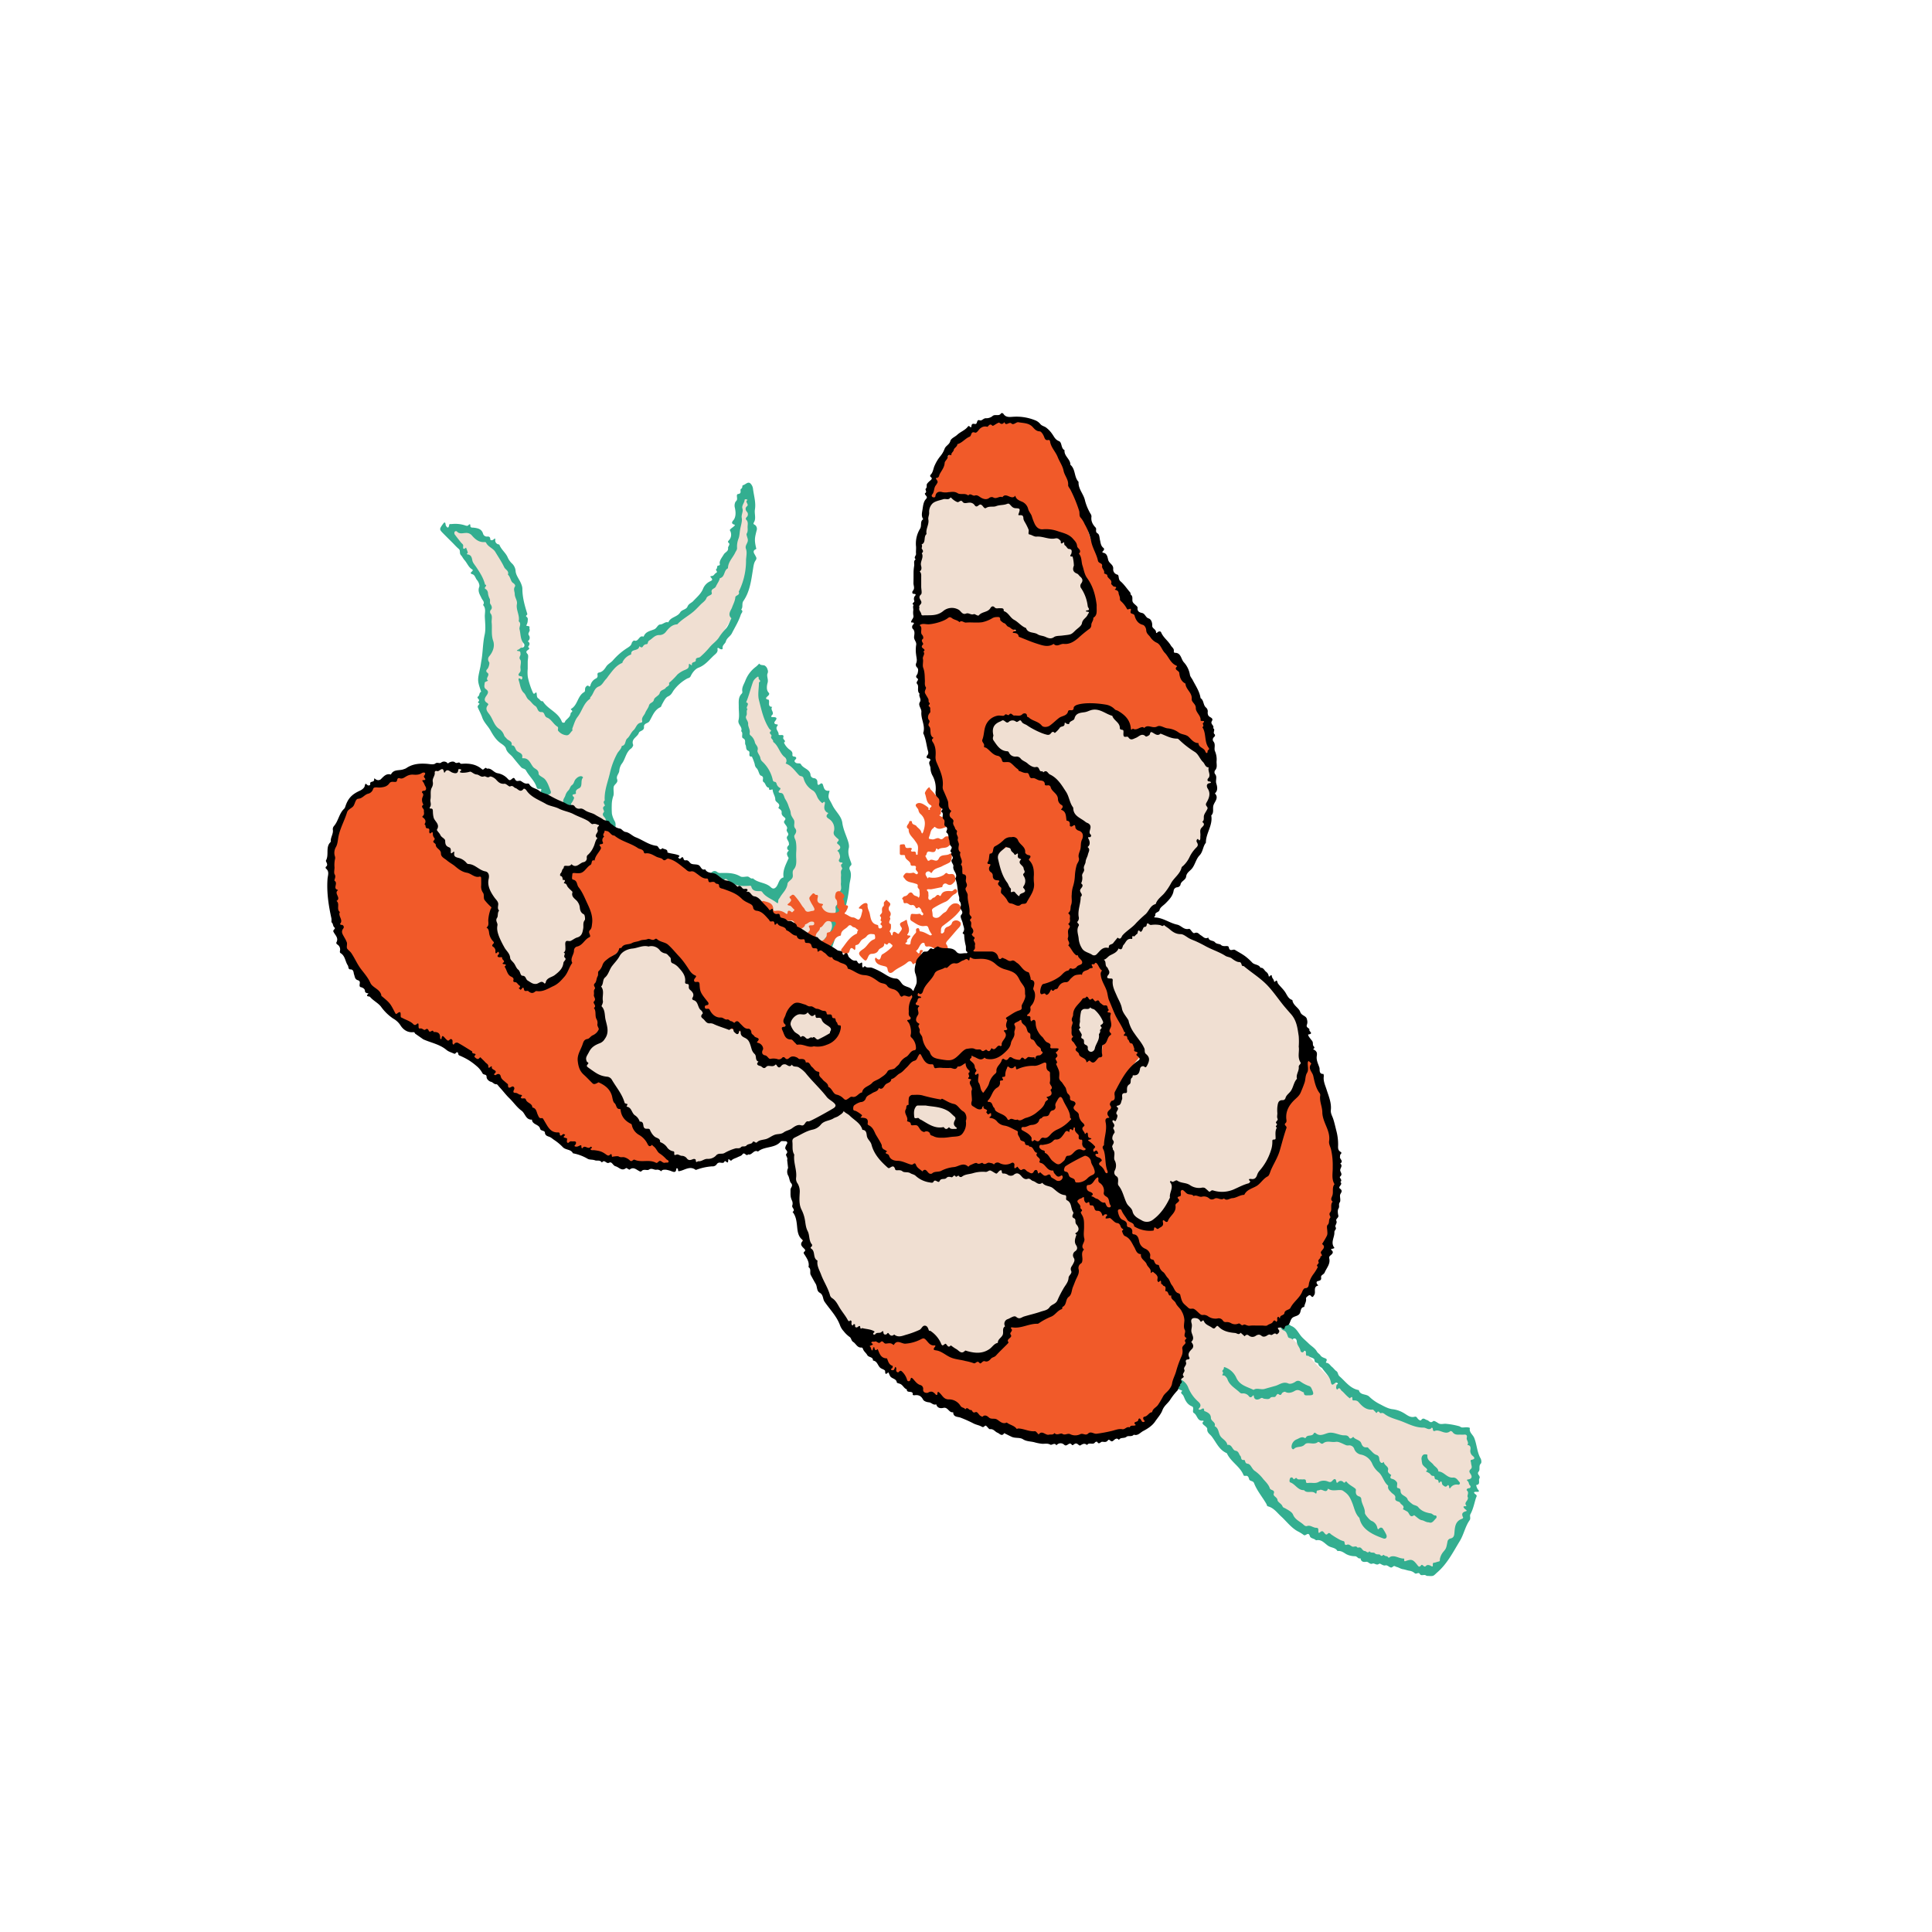 <svg xmlns="http://www.w3.org/2000/svg" xmlns:xlink="http://www.w3.org/1999/xlink" width="1080" height="1080" viewBox="0 0 1080 1080"><defs><style>.a{fill:none;}.b{fill:#f0dfd2;}.c{fill:#33ae90;}.d{fill:#f15a29;}.e{clip-path:url(#a);}</style><clipPath id="a"><path class="a" d="M551.91,571.25C555.13,547,509,385,512,326c4.07-80.12,41.59-90.88,71-105.3,26.41-12.95,39.2,36.62,64.81,56.88,28.13,22.25-18.3,67.37-4,79.76C690.48,397.65,679.39,451.48,672,470c-9.78,24.49-30,43-30,43s53,18,73.09,40.17c12.87,14.2,23.25,37.31,31,73.56,4.7,22,1.45,57.9-19.65,98.15-29.77,56.79-71-1.8-71-1.8s8.84,82.85-53.55,88.84c-51.33,4.92-74.16-26.07-92.94-36.93-30.85-17.85-44.86-47.71-51.91-63-9.66-21-16-79-16-79s-47.51,27.11-84.46,18.89c-48.56-10.8-208.4-160.91-182-187C205.27,434.4,236.29,417.61,282,436c82,33,109.38,67.67,149.17,79.37C455.28,522.46,529,586.32,551.91,571.25Z"/></clipPath></defs><title>Moth 4</title><path class="b" d="M434.69,500.06s-5.33-6.35-23.49-9-39.94,8.86-60.1-8.4c-13-11.15-17.1-35.05,2.14-70.71,12.75-23.63,44.2-43.14,55.7-66.62,13.16-26.86,15.93-64.71,6.08-71.61-1-.72-1.41,25.6-12.91,45.32-10.62,18.2-28.22,30.23-44.38,42.2-13.53,10-20.46,15.61-28.43,24.92a76,76,0,0,0-12,19.92s-21-8.24-24.47-23.8c-3.55-15.94,4.91-46.08-5.74-63.79s-33.92-28-33.65-23.21c.55,9.72,11.8,12.37,17.8,36.12,7.1,28.12-6.53,43.52.13,65.88,6.87,23.1,29.47,33.62,31.79,44.05.89,4-1.95,14.72,1.38,31.54,3.65,18.45,16.62,38.52,16.62,38.52a99.14,99.14,0,0,0-8.75,5.85c-6.86,4.87-16.46,19.08-11.89,18.93,6.64-.23,7.6-3.11,16-7.32,7.53-3.77,11.74-3.54,16.17-2.44,8.16,2,15.9,6.92,26.75,8.69s26.46-3.56,36.72.7c17.05,7.07,19.73,32.53,37,46.25L627.05,770.14s9.51-19.27,25.46-4S674.34,795,674.34,795s37.34,49,64.37,65.16c22.29,13.32,64.34,17.68,64.34,17.68s11.8-17.48,17.26-33c7.69-21.87,2-43.3,2-43.3s-38-7.4-59.91-17.57-37-37.51-54.28-47.46-151-153.61-175.61-160.68S476.58,564,467.29,553.15C450,533,482,501,470.73,466c-5.33-16.58-28.61-40.69-36.12-52.43-10.61-16.58-2.13-37.3-8.3-40.21,0,0-10.31.63-11.09,25.57-.61,19.7,21.16,43.51,25.82,62.55S441,491,434.69,500.06Z"/><path class="c" d="M422,284.85c-.38,2.39.82,5-.59,7.23-.62,1,.36,1.14.67,1.39a2.74,2.74,0,0,1,.87,3.1c-1.11,4.31-1.23,5.37-.37,9.4.1.46.4.84-.09,1.06-2.22.94-.72,2.58-.31,3.43.54,1.1,1.1,1.57.16,2.89s-1.13,3.16-1.42,4.91c-1,6.12-1.69,12.41-5.39,17.74-1,1.45,0,3.38-1.22,4.77,1.47,1.08.14,1.79-.19,2.81-1.19,3.73-3.26,7-5,10.44-.89,1.75-2.83,2.51-3.38,4.61-.32,1.23-2.09,1.95-1.77,3.79.12.67-.94.82-2,0-.61-.49-1-.09-.92.23.47,1.87-.88,2.74-1.95,3.72-2.7,2.49-4.9,5.48-8.64,6.88-1.8.68-3.46,2.76-4.3,4.6-.56,1.24-1.42,1.13-2.09,1.5a23.56,23.56,0,0,0-7.55,6.66c-.85,1.27-1.31,2.52-3.06,3.29-1.51.66-2.45,2.82-3.39,4.46-.3.52-.38,1.31-.94,1.58-3.41,1.59-4.37,5-6.14,7.88-.78,1.25-3.2,1-3,3.18s-2.49,2.1-2.84,3.22c-.76,2.42-4.53,3.35-3.22,6.74.18.48-.73,1.77-1,1.95-3.16,2.16-3.27,6.13-5.49,8.82a8.3,8.3,0,0,0-1.27,3.91c-.24,1.6-1.84,2.78-1.19,4.57.72,2-1.56,2.73-1.9,4.18s.24,3.4-.17,5a15.6,15.6,0,0,0-.93,5.11,48.69,48.69,0,0,0,.08,5,14.53,14.53,0,0,0,1.64,4.3c.84,1.54.08,3.13.58,4.75,1,3.31,3.18,6,4.47,9.16.46,1.14,1.45,2.06,1.27,3.48a1.42,1.42,0,0,0,.34,1.36c.93.91,2.48,1.92,2.49,2.9,0,1.78,2.85.65,2.18,2.59,0,.12.45.61.64.58,3.86-.6,5.56,2.82,8.13,4.5,1.45.95,2.62,1.75,4.39,1.55,1.47-.16,3.38.45,4.35-.28,1.64-1.24,2.37,1,3.88.4,1.09-.42,2.09-1.29,3.53-1.25,1.21,0,2.41-1.88,3.71.08a1.53,1.53,0,0,0,1.43,0c1.88-1.46,4.05-.89,6.11-1a3,3,0,0,0,2.18-.83.94.94,0,0,1,1.58.4c.48,2.58,1.53,1.52,2.49.43s2.16-1.53,3.41-.6a2.67,2.67,0,0,0,1.77.59c3.85-.08,7.66-.19,11.22,1.9,1,.58,2.62.12,3.95.08,1.16,0,1.78,1.54,3.08,1,2.81,2.66,7.15,2.21,10,4.95.72.69,1.81,1.34,3.08-.21,1.4-1.73,1.39-4.57,4.06-5.27-.66-4,1.4-7.35,2.85-10.82-.85-1.4-1.64-2.8.12-4.12-1.5-1.07-1.07-2.1,0-3.18.16-.17,0-.65,0-1-.1-1.38-1.9-2.71-.78-4,1.42-1.58-1.07-2.33-.33-3.85.64-1.31-1.07-2.46-1.58-3.75-.39-1,1.66-1.65.25-2.79-.85-.7-1.8-1.39-1.6-2.84s-2.06-2.26-1.83-2.59c1.72-2.49-1.74-2.81-1.73-4.62s-1.37-3.43-1.47-5.38c0-.83-2.4,1.21-2-1.15-1.93-.19-1.81-2.36-3-3.14-1.37-.91.8-2.85-1.55-3.65-1.16-.4-1.2-3.09-2.55-4.27a3.44,3.44,0,0,1-.92-2.14,32.48,32.48,0,0,0-1.59-4.24c-2.67.22-.4-2.6-2-3.21s-1-2.29-1.55-3.3c-.66-1.18.47-2.79-1.36-3.7-1.31-.66.35-2.9-1.11-4,1.05-2.37-2.08-3.63-1.45-6.16.58-2.35.1-5,.13-7.47s-.46-5.23,1.63-7.31a1.38,1.38,0,0,0,.34-1.35c-.32-2.22.92-3.9,1.67-5.82a17.36,17.36,0,0,1,6-7.93,15.46,15.46,0,0,0,1.78-1.75c.77,1.11,2,.73,3,1.08a3.45,3.45,0,0,1,1.65,2.24,2.63,2.63,0,0,1,0,2.26c-.59,1.56.6,3.25.05,5.18-.47,1.63-.94,3.88.68,5.61.47.5.12,1.2-.44,1.69-1,.83-2.19,1.73.3,2.15.14,0,.26.54.28.84.1,1.35-.6,3.12,1.78,3.18-1.33,1.49,1.29,3.06,0,4.45-1,1-.67,1.29.5,1.27,2,0,2.43.6,1.07,2.25-.58.71-.61,1.53.6,1.75.61.12,1.37,0,.62,1-1.36,1.82,1.06,3.09.75,4.77,0,.05.24.2.39.23,1,.2,2.86-.58,2.23,1.42-.38,1.22,2,1.73.38,2.82a10.14,10.14,0,0,0,2.85,3.71c1.17.8,2.08,1.46,1.89,3s1.48.75,2,1.55c.77,1.12-1.9,1.5-.31,2.87,1,.91,2.52,0,3.08,1,1.34,2.48,5.26,2.65,5.38,6.22A2.14,2.14,0,0,0,455,435a2.05,2.05,0,0,1,1.92,1.87c.07,1.57,0,2.68,1.87,1.13.34-.28,1,0,1.18.55.62,1.7.73,3.8,3.47,3.48.49-.06.18.54.06,1-.85,3.37-.13,3,1.91,7.21,1.67,3.39,4.95,5.94,5.45,9.69.45,3.35,1.8,6.27,2.88,9.34.54,1.55,1.1,3.33.74,4.8-.74,3,.35,5.56,1.31,8.2.25.7.28,1.24-.31,1.71a1.86,1.86,0,0,0-.44,2.26c1.44,2.95,0,5.88-.22,8.69A63.37,63.37,0,0,1,472,509.19c-1.75,5.27-3.7,10.49-5.3,15.79-1.17,3.87-3,7.63-2.77,11.92.06,1.18,2,2.4.16,3.64,2,1.58,1.25,4.61,3.2,6.16,1.08.87-.24,1.46-.13,1.76.33.92,1.43.34,2.17.56,1.26.39.17.79,0,1.25-.32.8.6.94.93,1.39.66.93,1.21-1.43,1.68-.19a4,4,0,0,0,1.14,2c1.11.85,1,3.31,3.37,2.5.58,1.77,2,1.81,3.54,2.19.88.22,3-.15,3.17,2.15.1,1.59,1.24-1.06,2,.14.38.63.95,1.64,1.83,1.47a4.4,4.4,0,0,1,4.64,2.11c1,1.38,2.37.79,3.62.94a19,19,0,0,1,12.46,6.12c.66.74.52,1.22-.33,1.92-2.54,2.12-5.09.54-7-.48-3.82-2-3.64-2.48-5.87-2.52a4.39,4.39,0,0,1-3.1-1c-2.05-1.84-4.82-2.22-7.29-2.84-1.6-.39-2.4-1.42-3.59-2.1-2,2.26-2.17-2-3.79-1.07-.94-1.14-2.86-.94-3.49-2.39s-2.73-1-3.15-2.61c-.37-1.44-1.52-1.87-2.75-2.3a2.12,2.12,0,0,1-1.05-1c-.67-1.3-.61-3.23-2.35-3.6s-1.22-3-3.15-3.09c-.25,0-1.43-4.63-1.19-4.93,1-1.32.52-2.28-.29-3.51-.25-.39,1.61-1.64.12-2.7-.13-.09-.33-.24-.32-.35.05-1.41-.4-2.93.9-4.06-2-1.56-.34-2.48.65-3.46.4-.4.63-1,.4-1.3-1.43-1.94.06-3,1.09-4.27,2.07-2.61,4.26-5.24,2-8.88-.36-.59.07-1.23.63-1.7,1.54-1.31,2.89-2.74,2.32-5-.29-1.18.47-1.84,1.22-2.49,1-.84,1.61-2.45,1.31-3.06-.87-1.77,1.09-1.64,1.27-2.55.14-.65-.34-.68-.83-.69s-1.18-.21-.7-.68c1.47-1.45.52-3.15.7-4.72.15-1.32-.08-2.67.06-4s-.49-2.54.55-3.79c.6-.74-1.57-2,.14-3.13.52-.35-.23-.67-.68-.67a1.08,1.08,0,0,1-1-1.72c.92-1.54.2-2.77-.35-4.09-.14-.34-1.18-.5-.34-1,2.15-1.39,1.14-2.43-.25-3.56-1.19-1,1.66-1.66.23-2.78a11.76,11.76,0,0,1-2.11-2.12,2.67,2.67,0,0,1-.1-2.33,6.35,6.35,0,0,0-2.37-6.38c-1.1-.83-2.85-1.47-1-3.32.43-.43-.44-.47-.72-.7-1.46-1.25-1.58-2.46-1.1-4.45.33-1.36-.14-1.95-1.32-.63a9.42,9.42,0,0,1-2.71-3.14c-.65-1.37-1.11-3-2.59-3.94a11.14,11.14,0,0,1-5.2-6.74c-.41-1.65-1.77-1-2.54-1.83-2.27-2.29-4.05-5.22-7.27-6.46-.39-.15-.11-.35.08-.71a2.56,2.56,0,0,0-1-3.05c-2.8-2.33-3.31-6.3-6.32-8.42.35-1.27-1.69-1.9-1-3s-1.86-1.62-.37-2.86c.66-.55-.45-1-.73-1.4-3.24-4.9-4.4-10.58-5.81-16.08-.79-3.1,0-6.59,0-9.9,1.61-.85-.18-1.48-.17-2.23,0-.58,0-1.48-1-.63a6.86,6.86,0,0,0-2,2.17c-1.48,3.89-2.34,8-4,11.83,2.53.8-.77,2.82.8,3.82-.95,1.08,0,2.46-.72,3.74-.87,1.47,1.18,2.73,1.05,4.54-.12,1.6,1.24,3.23.87,5.08a1.19,1.19,0,0,0,.46,1.3,7,7,0,0,1,2.46,4c.43,1.44,2.09,2.31,1.46,4.38-.33,1.08,1.21,2.63,1.54,4.05a3.49,3.49,0,0,0,1,2.09,19.85,19.85,0,0,1,6,10.51c.31,1.22,1.26.74,1.71,1.23s.42,1.17.76,1.66a3.55,3.55,0,0,0,1.41,1.39c1.69.63-2.75,2.59.74,2.9,1.54.14,1.6,2.28,2.35,3.46a15.35,15.35,0,0,1,1.79,3.72c.4,1.34,1.16,2.62,1.25,4,.1,1.56,1.1,2.59,1.74,3.79.84,1.56-.42,3.34.68,4.72s.62,2.55-.29,3.88c-.32.47-.09,1.46.32,2.29.75,1.52.78,4.95.63,6.91a33.36,33.36,0,0,0,0,4c.1,2.12.09,4.23-1.37,5.93-1.27,1.47-.06,3.3-.76,4.68s-2.61,2.15-2.74,3.34c-.37,3.29-2.87,5.18-4.29,7.76-.29.54-.84.88-.88,1.65-.1,1.75-.19,1.76-1.27.93-2.53-1.91-5.78-2.85-7.66-5.65-.44-.66-1.13-.53-1.78-.54-1.93,0-3.79-.16-4.37-2.57-.13-.56-.82-.45-1.3-.42-5.55.28-6.33,0-10.38-1.92-1.13-.53-1.74-1.92-2.65-1.9s-1.57,1.36-1.81,2.51c0,.15-.77.34-.81.28-1.45-2.4-3.59.22-5.39-.77a3.41,3.41,0,0,0-4.09.65c-.27.27-2.35,2.45-2.76-.57-.08-.55-.6.42-1,.48-1.17.18-2.62,1.11-2.78-1.25-.05-.62-1.13-.82-1.61-.3-2.3,2.48-5.78,1.15-8.41,2.69a3.28,3.28,0,0,1-3.22-.54c-.89-.62-1.56,1.87-2.34,1.34-1.83-1.23-4.18-.26-5.81-1.72-.91-.82-1.71-1.7-2.79-.25-.22.3-.7.21-.67-.18.16-2-1.23-1.47-2.3-1.58-.53-.05-.71-.4-.83-1a2.3,2.3,0,0,0-2.84-2,2.76,2.76,0,0,1-2.94-1.35,15.82,15.82,0,0,0-4.2-4.16c-2.22-1.59-2.8-4.31-3.75-6.46s-2.73-3.54-3.18-5.67a55.8,55.8,0,0,0-1.76-5.77c-.25-.79-1.81-1.45-.7-2.75.71-.84-1-1.32-.66-2.42.25-.84-.25-1.82-.5-2.72-.33-1.18-2.49-2-1-3.76.78-.89-1.56-2.36.46-3.53.72-.42-1.46-2,.08-3.07-.35-5.35,1.71-10.21,2.89-15.28A43.07,43.07,0,0,1,345,421.28c.79-1.46,2.29-2.5,2.58-4.28,2.45-.36,1.68-3.06,3.08-4.22s2-3.25,3.49-4.59,1.68-3.85,4.2-4.22a.89.89,0,0,0,.6-1.15c-.37-1.87,1.19-2.9,1.72-4.29s1.77-2.79,2.1-4.11c.44-1.75,2.45-1.47,2.8-3.32.26-1.35,2.86-2.22,3.2-3.61.51-2,2.49-1.69,3.4-3,.61-.88,2.39-.94,1.79-2.71a39.22,39.22,0,0,0,4.74-4.73,15.1,15.1,0,0,1,4.37-2.63c1.2-.57,2.06-.88,2-2.66s1.82,1,1.7-.18c-.2-2,2.28-1,2.2-2.57-.08-1.68,1.69-1.07,2.48-1.82a49.9,49.9,0,0,0,5.14-5.24c1.54-1.95,3.77-3.38,5.17-5.41a30.37,30.37,0,0,1,3.8-4.88c1.58-1.53,2.23-4,3.29-6.06-2.33-2.09-.24-4.39.36-6,.67-1.9,1.68-3.6,1.85-5.76.08-1.09,2.79-1.05,1.9-3.09a38.81,38.81,0,0,0,4.08-17.34c0-2.23.75-4.44-.07-6.67-.69-1.88,1.29-3.2,1.07-5.1-.14-1.2-1-2.72-.62-3.36.88-1.48.38-2.89.51-4.3.12-1.26.25-2.6-.94-3.62-.24-.21,0-.88.4-1.29a2.08,2.08,0,0,0,.06-3.05c-.82-1-.93-2.19.1-3,1.41-1.14-1.51-2.55.37-3.51a2.49,2.49,0,0,0-.82-.43,1.36,1.36,0,0,0-.85.22c0,1.78-1.8,3.24-1.22,5s-.75,3.31-.38,5.27c.33,1.72-.44,4-.83,6s-.37,3.9-1,5.55a12.06,12.06,0,0,0-.8,5.14c.06,1.12-.63,1.75-1,2.6-1.37,2.94-4.06,5.26-4.08,8.81-2.44,1.09-1.54,4.91-4.53,5.53-.39,1.73-1.55,3.11-2.2,4.6s-3,1.16-2.34,3.53c.45,1.57-2.38,1.36-3,3.09-.51,1.42-2.15,2.44-3.3,3.62s-2.31,2.41-3.55,3.53c-3,2.67-6.67,4.45-9.41,7.43-3.12.16-4.83,2.26-6.61,4.48a4.52,4.52,0,0,1-3.27,1.53c-2.66-.14-3.88,1.9-5.76,3-1.12.64-.55,2-1.5,2.08a2.32,2.32,0,0,0-2,1.17c-.74,1.26-1.44.25-2.15.1-.2,2.79-4.8,1.17-4.48,4.48A8.4,8.4,0,0,0,348,370.1c-.07.13,0,.42-.08.45-3.61,1.42-5.58,4.5-7.86,7.36a17.73,17.73,0,0,1-1.2,1.61c-1.43,1.36-2.14,3.47-4.13,4.22-2.8,1.06-2.83,4.24-4.72,6-.18.17,0,.78-.18.9-3.66,2.46-4.42,6.91-7,10.16-1.39,1.76-2,4.15-2.85,6.29-.17.43.15,1.24-.1,1.43-1.12.86-1.59,2.76-3.44,2.48a6.77,6.77,0,0,1-4.43-2.5c-.44-.58.42-1.79-.41-2.3-2.26-1.37-3.4-4.16-5.78-5.05-1.77-.66-1.17-3.19-3.12-3.1-2.42.11-2-2.5-3.5-3.4s-2.28-2.45-3.61-3.42-1.55-2.78-2.76-3.91c-1.91-1.79-2-4.49-2.8-6.81-.46-1.39.24-1.84,1.34-.58.2-.19.52-.36.56-.58.11-.48.06-1.21-.44-1.26-1.64-.15-2.19-.73-1-2.09.92-1,.35-2.21.43-3.31.11-1.33.56-3.07-.09-3.91-1.07-1.39.34-2.19.14-3.27-.11-.63.12-1.31-.81-1.5-.58-.12-2.2-.15-.3-.93.65-.26,1.09-1,1.56-1,2,.1,1.94-1.71,1.45-2.27-2.09-2.33-1.74-5.34-2.44-8-.36-1.35,1.28-3.11-.48-4.5.73-3.3-1.58-6.32-1-9.57.39-2.07-1.18-3.57-1.2-5.6,0-1.39-.9-2.68.09-4.22.4-.63,0-1.38-1.13-2.11-1.3-.87-1.33-3.32-2.8-4.6.8-2.09-1.4-2.74-2.06-4.14-1.38-2.95-3.25-5.66-4.92-8.47-1.31-2.2-4.12-2.85-5.21-5.25-.09-.2-.55-.35-.83-.33-3.08.25-5.16-1.48-7-3.58a4,4,0,0,0-3.42-1.51c-1.7,0-3.64.84-5.12-.9a.9.9,0,0,0-1.27.36,1.63,1.63,0,0,0,.1,1.32c1.12,1.56,2.32,3.05,3.51,4.55.48.62,1.36,1,1.24,2-.19,1.59.26,2.06,1.58.84a28.94,28.94,0,0,1,1,2.78c.07.26-.94.85-.17,1,2.05.36,2.34,1.59,2.71,3.38.24,1.2,1.3,2.44,2.09,3.62,2.07,3.07,4.11,6.22,5,9.9,1.92.48-1.37,1.82.44,2.56a3.06,3.06,0,0,1,1.22,2.39,8.6,8.6,0,0,0,1,3.1c.33.88-.15,2.17.33,2.84.79,1.08,1.11,2.14.4,3.08a1.73,1.73,0,0,0-.07,2.5c.92,1.41.23,3.2.39,4.82.35,3.36-.36,6.69.83,10.14,1,2.81,0,6-2.07,8.5a2.56,2.56,0,0,0-.16,3.46c.41.66-.37,3.22-1.05,3.84s-.82,1.44,0,2c1.93,1.36-1.5,3.19.46,4.49-.66.36-1.86.69-1.89,1.09-.08,1.22-.71,2.72.67,3.67,1.65,1.13,1.31,2.18.28,3.62-.89,1.24-1.7,2.79.3,4,.39.24,1,.79.62,1.19-2.13,2.41,0,4.1,1.08,5.75,1.67,2.47,2.37,5.67,4.85,7.45a7.16,7.16,0,0,1,3,3.7c.27.92,1,1.29,1.44,1.91,1,1.22,3.38,1.39,2.76,3.77,1.9-.05,1.95,1.8,2.71,2.81,1,1.38,3.9,1.37,3.2,4.08,0,.09.22.35.33.34,3.56-.27,4.21,2.95,5.88,4.91,1,1.19,3,1.33,3,3.76,0,1.07,2.54,1.92,3.48,3,1.58,1.75,2.34,4.3,3.23,6.59.31.82.29,1.73-1.3,2-2.45.43-2.34.67-1.8,3.29a11.33,11.33,0,0,1,.11,3.44c-.13,1.23-1.88,2.49-.87,3.51,1.38,1.39,0,2.25-.17,3.24-.44,3.49,1.18,6.65,1.37,10,.06,1.09,1.2,2.11.2,3.44-.77,1,1,1.7.56,2.89-.37.95,1.27,1.37,1,2.57-.77,3.19,1.88,5.22,2.92,7.78.69,1.7,1.53,3.35,2.24,5.07s.33,4.07,2.59,4.92c-.74,2.83,1.91,4.52,2.37,7.06.42,2.32,2,4.47,3.33,6.58.88,1.42.33,2.86.49,4.29,0,.24-.31.76-.47.75-3.48-.15-3.63,3.6-5.85,5s-3.13,4-4.64,6c-.18.24-.17.77-.36.83-4.16,1.23-4.25,5.51-6.32,8.31-.27.38-.45.52,0,.71.29.12.75.28.91.15,1.71-1.41,4.11-1.6,5.64-3.34,1.28-1.47,2.76-2.79,4.89-2.61,1.64.13,1.4-2,1.55-1.87,2.2,2.2,3.38-1.36,4.22-1,2.48,1.08,3.28-.66,4.58-1.8.94-.82,1,.92,1.94.69s1.08-1.3,2.07-1.07c1.7.41,3.66-.82,5.16.82,4.63-1.15,7.82,2.3,11.69,3.57,1.28.42,2.5.49,3.54,1.59,1.92,2,4.9,1.7,7.28,2.91a13.87,13.87,0,0,0,7,1.18c1.53-.09,3.34-.73,4.6.89,1.4-1.45,2.75-1.33,4.19,0,.25.23.88,0,1.3-.38,1.09-1,3-1,3.58-.36,1.42,1.8,3.21-.9,4.47.73.28.36.93-.18,1-.7.12-1,.21-1.73,1.26-.54.89,1,1.69,2,3.19.5a2.84,2.84,0,0,1,2.77-.14c1.28,1.42,2.8,0,3.54.4,1.35.78,2.58.47,3.81.47a7,7,0,0,1,4.72,1.88c1.76,1.52,4,3,4.85,5,2.07,4.85,6.54,8,8.34,13,.71,2,1.88,4.44,3.56,5.37,1.86,1-.32,3.51,2.21,3.92a5,5,0,0,1,2.58,2.56c.5,1.64,2.54,2.13,2.48,4,0,.41.84,1,1.41,1.24s2.05-.35,2.21.54c.4,2.34,3,2.07,4,3.76s1.45,4.4-.25,5.41a4,4,0,0,1-3.57-.44c-.87-.62-.91-2.29-1.69-3.17-.54-.61-2.43.81-2.43-1.39,0-1.13-2.53-.21-2-2.09-1.82-1-3.09-2.41-3-4.67,0-.59-.35-.75-.87-.94a5.84,5.84,0,0,1-2.59-2,4.51,4.51,0,0,0-2.36-2.52c-.74-.45.5-2.78-1.78-2.6-.56-4-4.81-5.6-5.87-9-.67-2.2-1.7-4.46-3.12-5.6-1.85-1.48-1.55-4-3.4-5.15-.19-.12-.14-.8-.28-.83-3.5-.73-6.16-4.09-10.15-3.27-.46.1-1.19,0-1.34.32-1.35,2.56-3.18.91-4.93.75-.87-.08-1.29-1.1-2-.81-.4.17-.39,1.45-.76,1.56-.91.26-2.19.53-2.88.1-1.24-.79-2.13-1.48-3.26.05-.15.19-1.22.23-1.26-.34-.16-1.86-.81-1.48-1.89-.65a3.26,3.26,0,0,1-3.65,0c-.55-.28-1-.84-1.6-.94s-1.37-.38-1.84.28-.91.54-1.45,0-1.13-.37-1.7.14c-1.49,1.35-2.65.58-3.76-.63-1.39-1.52-2.73-2.91-4.91-.88a2.13,2.13,0,0,1-2.65-.64c-2.1-2.46-5.79-2.48-7.93-5a1.1,1.1,0,0,0-.86-.3c-2.56.49-4.45-.53-6-2.53a1.13,1.13,0,0,0-2,.1c-.9,1.52-1.82.68-3,.52-3-.41-6.05-.28-8.69,1.85-1.69,1.37-3.88,1.83-5.94,2.54-1.89.65-3.5,2.69-5.57,3.42-1.11.39-.47,2.53-1.35,1.72-1.34-1.23-1.53.55-2.38.42-1.11-.15-1.39,1.43-2.27,1.67a9.1,9.1,0,0,1-7-.74c-.26-.14-.71-.39-.7-.55.17-1.78-.8-3.91.46-5.25s1.64-3.1,3.05-4.32a23.09,23.09,0,0,0,6.31-8.85c.53-1.32,2.8-.46,2.27-2.55-.16-.61,2.37-.23,1.94-2,1.21-.46,2.54-.8,2-2.63-.06-.19.33-.77.44-.75,1.25.22,1.69-.86,2.42-1.45-.63-.71-1.81-1.44-1.78-2.12a15.59,15.59,0,0,0-1.08-5.1c-.18-.61,0-1.25-.92-1.41-1.87-.31-2.06-1.29-1.15-2.86.38-.67-.83-1.08-.86-1.59-.08-1.45-1.7-2.41-1.13-4.07.32-.95-.17-1.55-1.3-1.49-.21,0-.5-.34-.66-.59-1.2-1.85.62-5.22-3-5.85.12-2.72-1.69-4.63-2.84-6.82-.51-1,.15-1.44.64-2.09a1.06,1.06,0,0,0-.42-1.62L300,471.94c1.51-2.45-.35-4.89,0-7.34.07-.56-1.57-.86-.29-1.83.62-.48-1.24-1.34.1-2.17.35-.22-1.23-1.09-.74-1.91,1.35-2.27-.73-4.69.11-6.63a13.23,13.23,0,0,0,.79-6.64c-.16-1.89,2-1.33,2.41-3,.37-1.5.38-1.47-.89-1.43-.65,0-1.21.07-1.48-.83-1.11-3.71-4.21-6.2-6-9.52-.55-1-1.9-.87-2.7-1.77-1.61-1.81-3.13-3.68-4.64-5.57-1.28-1.61-3.23-2.54-3.85-4.87-.29-1.11-1.66-2.09-2.74-2.82-2.78-1.89-4.44-4.65-6-7.44-1.4-2.44-3.59-4.36-4.52-7.13-.63-1.89-1.64-3.65-2.42-5.49-.42-1,.45-1.42.86-2.09.21-.32-1.4-.57-.51-1.36,1.25-1.11-1.5-1.85-.23-2.76.9-.64.51-1.88,1.39-2.44.42-.26.25-.4.14-.72-2-5.89-1.91-5.87-.29-13.25.23-1.09.37-2.31.58-3.46.88-4.86.76-9.82,1.85-14.7.7-3.18.23-6.64.09-10-.09-2.21.83-4.61-1-6.58,1.16-1.65-.24-2.5-.85-3.83-.84-1.83-2.25-3.72-1.28-6.24.39-1-.38-2.9-1.22-3.84s-1.2-2.87-2.51-3.24c-2.79-.81,1.33-1.87-.27-2.77-2-1.16-2.75-3.54-4.26-5.2-.75-.83-1.25-2-1.9-2.65-1.14-1.12-.13-2.62-1.26-3.56-1.28-1.06-2.38-2.33-3.56-3.51-1.65-1.65-3.31-3.29-4.95-4.95-2.45-2.49-2.49-2.53-.32-5.52,1-1.37,1.36-.87,1.49.58,0,.23,1.5,3.2,2-.13.1-.59.85-.31,1.32-.37a17.77,17.77,0,0,1,7.83.83c.7.21,1.25.24,1.7-.35s1-.32.94.13c-.11,1.65,1,1.29,1.95,1.41,2.23.28,4.34.68,5.16,3.33a2.17,2.17,0,0,0,2.19,1.64c1.14-.09,1.82.1,1.86,1.54,0,.58,1,.66,1.62.23.43-.29,1.22-1.26,1.17-.05a2.23,2.23,0,0,0,2,2.66.61.61,0,0,1,.35.34c1,2.52,3.31,4.22,4.44,6.59a11.16,11.16,0,0,0,2.29,3.5,6.49,6.49,0,0,1,2.28,4.49c.18,2.62,2.4,4.91,3.28,7.58a6.83,6.83,0,0,1,.5,2.28c0,4.81,1.3,9.39,2.71,13.89.31,1-1.36,1.09-.35,1.81a1.68,1.68,0,0,1,.65,1.73,5.86,5.86,0,0,1-.65,2.75c-.67,1.14,1.73.13,1.65,1.42a2.34,2.34,0,0,0,0,1c.53,1.22-1.19,2.14-.42,3.35a2.31,2.31,0,0,1-.6,3.41c1.56,1,1.06,2,.16,3.15,0,0,.57.41.65.69.32,1.19-2.86,1.22-.93,3.29.75.81.12,2.89.12,4.39v4a19.67,19.67,0,0,0,.06,4.48,42.54,42.54,0,0,0,2.88,8.8c.8,1.63,1.64-1.15,2,.17.27,1.07-.11,2.31,1.1,3.06.8.5,1.15,1.72,2.4,1.47,2.71,4.55,8.62,6.14,10.6,11.38.29.75,1,.78,1.6.47.22-.11.21-.59.4-.82,1.09-1.32,2.8-2.26,2.94-4.18.05-.71,1.63-.93.53-1.86-.34-.28-.51-.55-.25-.7,3.74-2.12,3.55-7.31,7.34-9.4a1.09,1.09,0,0,0,.41-.81c.08-.79-.07-1.54.63-2.26s1.24-.7,1.8.09c.2-.19.53-.36.57-.58a5.82,5.82,0,0,1,3.25-4.09,1.55,1.55,0,0,0,.78-1.67c-.07-.63-.17-1.4.71-1.56,2-.34,3.07-1.72,4.07-3.28s2.74-2.24,3.95-3.72a36.37,36.37,0,0,1,8.08-6.89c1.19-.79,2-1.33,2.32-2.69.15-.56,1.09-1.45,1.33-1.35,2.48,1,2.71-3.16,5.1-2.16.06,0,.28-.2.34-.34,1.09-2.59,3.71-2.85,5.85-3.79,1.41-.62,1.9-2.63,3.26-2.67,1.69-.06,2.81-1.77,4.55-1.19,1.19-3.06,5.05-2.92,6.63-5.58.92-1.56,3.39-1.52,4.08-3.23s2.2-2,3.2-3.08c2.07-2.23,4.46-4.13,5.62-7.18a7.88,7.88,0,0,1,3.26-3.58c1.27-.75,2.59-.83.94-2.53-.59-.61.21-.71.6-.73,1.17-.07,1.46-1.28,2.31-1.69,1.45-.71-.56-1.63.14-2.11s.31-1.94,1-2c1.65-.2.79-.91.92-1.81.23-1.58,1.45-3,2.32-4.49.72-1.22,2.62-1.65,2.37-3.52-.14-1.06,1.67-2.11,0-3.21-.09-.06,0-.66.21-.86a4.61,4.61,0,0,0,.79-5.87c-.17-.31.88-1.14,1.76-1.78.42-.3,1.35-1.17,1-1.28-3-.82-.74-2.37-.33-3.18,1.08-2.08.79-4.29.41-6.23a4.7,4.7,0,0,1,.19-3.2c.19-.42.64-.73.85-1.15.57-1.13-.64-3.28.77-3.46,2.42-.31.63-2.35,1.67-2.92s.33-1.85,1.06-2c1.37-.33,2.56-2.07,3.95-1.12a4.9,4.9,0,0,1,1.62,3.18C421.41,277.11,422.65,280.9,422,284.85Z"/><path class="c" d="M798.9,881c-.55-.13-1.16.13-1.81-.34-1-.69-2.63.49-3.32-.7-.88-1.5-2,.39-3-.59a5.45,5.45,0,0,0-2.91-1.31c-1.26-.2-2.49-.7-3.6-.86-1.35-.2-2.32-1-3.54-1.27-.81-.18-1.17-1-2.27,0-1.3,1.14-2.54-1.25-4-.87s-2.92-1.35-3.49-.9c-1.52,1.18-2.61-.55-3.76-.09-1.57.63-2.24-1.27-3.6-1-1.63.28-2.8-.18-3.08-2-1.33.57-1.76-1.11-3.09-1.14a10.61,10.61,0,0,1-4.92-1.18c-1.6-1-2.91-2-4.84-1.69-1.14-2.06-3.6-1.79-5.3-3-2-1.38-3.71-3.77-6.72-3-.94-1.12-3-.93-3.45-2.39-.83-2.75-2.38.26-3.4-.6a24,24,0,0,0-3.6-2.19c-3.64-2.11-6.06-5.48-9.07-8.22-2.25-2.06-4.06-4.71-7.2-5.56-.91-.25-.67-.88-1-1.38-2.25-3.92-5.28-7.38-6.9-11.64-.56-1.49-2.42-.9-2.78-2.26-.32-1.17-.7-2.11-2.21-1.78-.26,0-.77-.11-.84-.29-1.91-4.93-7-7.43-9.23-12.09-.07-.14-.16-.32-.29-.37-4.26-1.85-5.82-6.1-8.43-9.43-1-1.24-2.57-2-2.39-4.07.06-.67-1.11-1.55-1.86-2.16-.92-.75-1.11-1.37-.1-2.14-.12-.12-.26-.35-.35-.34-3.31.54-3.19-3.1-5.15-4.25-1.32-.78.56-3.13-1.19-3.77a6.73,6.73,0,0,1-3.2-2.8c-.7-1-1-2.25-1.62-3.31-.48-.81-2-1.33-.45-2.49a4.1,4.1,0,0,0-.81-.46c-2.07-.61-2.9-2.36-3.71-4.08-.73-1.54-.93-3.07.52-4.42.94-.86,1.73-.72,2,.55.19.91,0,1.49,1.3,2.1a8.31,8.31,0,0,1,4.07,4.6,20.45,20.45,0,0,0,4.81,7.06c1,1,3.07,2.32,1.16,4.4-.6.66.21.76.57.76.85,0,2.26-2,2.3.7,1.85.7,3.73,1.59,3.75,3.83,0,2,3,2.42,2.07,4.67,2.21,1,2.1,3.39,3,5.16,1,2,3.72,2.76,4.11,5.3,2.68-.46,2.74,2.92,4.54,3.25,2,.35,1.84,2,2.76,2.94.68.7,0,2.47,2,2.25,1-.11.21,1.9,2.06,2.1s2.3,3,4.14,4.1a21.53,21.53,0,0,1,4.63,4.52c1.36,1.55,3,3.13,3.58,5,.43,1.48,3.08.76,2.25,3.06-.56,1.52,1.89,1.87,2.09,3.62.13,1.19,2.16,2,2.72,3.33.42,1,.94.92,1.6,1.3,1.61.94,3.75,2,4.35,3.47,1.16,2.9,3.78,3.78,5.74,5.55.65.59,1.28,1.14,2.14.86,1.92-.64,3.34,1,5.09,1,1.25,0,1.21.76,1.2,1.63,0,2.06.61,1,1.51.45s1.49.38,2,1,1,1.11,1.82.16c.44-.53,1.18-.3,1.64.31a44,44,0,0,0,5.67,3.45c.48.08,1,.41,1.31.43,1.36.07,0,2.8,2.12,2,1-.38,1.91.53,2.73,1,1,.54,2.14-.65,3,.55.16.23,1-.07,1.44,0,1.15.28,1.39,1.89,2.68,2,.88,0,1.71,1.62,2.64.1.69,1.29,2.38.43,3,1.13,1,1.12,2.51.24,3.06,1,.91,1.31,1.68-.6,2.16.1s1.6.34,2.1,1c.61.86.9.07,1.43-.14,2.61-1,4.85,1.12,7.4,1,.76,0-.32,1.92,1,1.44,3.39-1.18,4.13-1,6.56,2.1.54.7,1.11,1.67,2.13.31.89-1.19,1.57,1.63,2.79.25.65-.72,1.74-.53,2.67,0,2.15,1.31.3-1.63,1.74-1.74.71,0,1.72-.52,2.67-.68s.56-1,.71-1.58a8.89,8.89,0,0,1,1.8-3.75c1.69-2,1.68-2,2.42-5.88A2.13,2.13,0,0,1,811,860c1.44-.4,1.91-1.35,2-2.87.3-3.27.33-6.82,4.38-8.14.24-.08.6-.58.54-.69-1-1.92-.63-2.93,1.63-3.54.92-.25-.38-.94-.69-1.27-.92-1-1.28-1.56.54-1.49.12,0,.24-.2.37-.31-1.89-1.83,1.65-2.94.63-5-.37-.74,1-2.31-.4-3.52-.36-.33.07-1.16,1-1.22,1.24-.06,1.28-1.09.66-1.66s-.48-1.52-1-2.11-1.18-1,.12-1.18c2.47-.39,2.07-1.92,1.14-3.25-.81-1.17-.62-1.74.33-2.61s.14-2.14.1-3.15c0-.72-.71-1.76.21-1.93,1.9-.33,2-1.11.76-2.16a3.49,3.49,0,0,1-1.35-3.46c.22-1.41,0-2.56-1.73-2.69,1.15-1.44-.65-2.65-.3-4.07.29-1.18-.16-1.89-1.56-1.72-.82.1-1.67,0-2.5,0-1.53.09-2.93,0-3.92-1.47-.22-.31-1-.64-1.21-.5-2.94,2.51-5.79-1.3-8.73-.08-.79.33-1-.44-1.07-1.18,0-.27-.32-.51-.49-.77-1.56,2.07-3.13.06-4.67.08-4.27.08-8-1.82-11.68-3.3-3.12-1.26-6.53-1.94-9.42-3.8-.8-.52-1.54-1.38-2.58-1s-1.27-1.86-2.34-.38c-.53.74-.72-.22-1-.42-.54-.35-1-1.22-1.49-1.18-3.54.33-5.77-1.78-7.79-4.13-.93-1.08-2-1-3.1-1-.9,0,.36-3.33-1.84-1.14a15.89,15.89,0,0,1-1.69-1.44c-1-.92-1.82-2-2.86-2.79-.65-.51-1.12-2.5-2.45-.63-1-.72-.54-1.7-.39-2.58.06-.39,1-.57.59-1s-1.1-.42-1.68.08c-1.22,1.06-1.79,1-2.15-.85-.56-3-3-5-4.67-7.45-.54-.81-2-1-2.32-2.56-.17-.93-2.05-.25-2.12-2.08-.05-1.48-2.37-1.35-3.38-2.43-.24-.26-1.09.19-1.28-.41s0-1.82-.45-2.28c-.63-.64-1,1-1.91.67a1.16,1.16,0,0,1-.84-1c-.41-1.81-2-3.1-2.06-5.18,0-1-1-2.4-2.49-.93-.49-1-2-.58-2.35-1.43-.61-1.56-.84-3.14-2.81-3.81-1.4-.47-1.21-2.86-3.13-3.14-.22,0,.15-1.61.4-1.36,1.44,1.5,2.4-.62,3.82-.32,1.73.37,2.24,1.93,3.52,2.44,3.06,1.23,4.08,4.36,6.17,6.47,1.15,1.16,2.41,2.22,3.57,3.37,1.52,1.5,3.49,2.52,4.59,4.5.47.84,1.5,1.35,2,2.16.71,1,1.87,1.27,2.83,1.69,1.67.73-.52,2.3.46,2.42,1.61.19,2.1,1.48,3.09,2.26s1.56,1.78,2.52,2.41.75,2,1.7,2.85c3.38,2.91,5.95,6.9,10.82,7.74.76,3.07,4.19,1.9,5.91,3.74a23.73,23.73,0,0,0,6.18,4.27c2.16,1.16,4.49,2.43,6.84,2.68a15.37,15.37,0,0,1,6.17,2.12c1.9,1.08,3.6,2.79,6.17,2.06,1-.27,1.34.81,1.91,1.35s1.32,1,1.67.52c1.24-1.66,2.12-.27,3.27,0s1.81,2.06,3.41.62c.53-.47,2,.57,3,1.19,1.2.74,2.58.25,3.87.27a41,41,0,0,1,7.64,1.35c.52.11,1,.68,1.7.71,1.46.06,3-.4,4.37.28-.65,2.41,1.62,3.69,2.37,5.52,1.54,3.76,1.54,7.95,3.59,11.52.43.76.61,2.37.15,2.82-1.43,1.38-.24,3.38-1.22,4.51-1.4,1.6,1.33,2.33.38,3.88-.68,1.11.88,3.39-1.79,3.65a6.8,6.8,0,0,0,.88,2.38c1.3,1.39.5,1.45-.72,1.41-1.84-.07-1.56.64-.48,1.43s.42,1.27.13,2.21c-.91,3-1.5,6.1-3.05,8.92-.51.93.33,2.26-.42,3.32-2.52,3.58-3.25,8-5.54,11.72-3.81,6.26-7.08,12.83-12.83,17.68C801.26,881,801.36,881.09,798.9,881Z"/><path class="c" d="M798.78,851c-1.75,0-2.65-1-4-1.2s-2.85-1.81-4.27-2.81c-2.54,1.9-2.61-1.28-3.83-2-.81-.47-1.63-.92-2.47-1.32,1.28-2-.94-2.39-1.5-3.55s-3.13-.47-2.73-2.81c.26-1.55-1.39-2.09-2.22-3-1-1.12-2.21-2-1.74-3.79-2.6-2-3-5.63-5.6-7.72a12.73,12.73,0,0,1-3.34-4.57,8.7,8.7,0,0,0-6-5.05,5,5,0,0,1-4-3.06,2.89,2.89,0,0,0-3.33-2.11,3.2,3.2,0,0,1-1.42-.18c-3.77-1.73-4.3-2-5.92-1.79-2.22.31-4.6-.86-6.69.74-.6.46-1.15.29-1.72-.21-.33-.29-1.07-.64-1.22-.51-2.28,2-5.81-.35-7.34,1.36-1.86,2.05-4.44.78-6.11,2.53-.57.59-1.41-.22-1.35-1.31a4.59,4.59,0,0,1,3.07-4.1c1.25-.55,2.62-1.61,4.06-.81.82.45.89-.22,1.07-.45,1.1-1.38,3.55-.12,4.3-2.2,0-.12.75-.19.93,0,2.25,2,4.38.75,6.7.05,2.9-.88,5.66.8,8.5,1.19,1.1.15,2.71-.34,3.63,1.36.67,1.25,2.19-.55,2.24-.48,1.12,1.69,3.75,1.6,4.46,3.54.57,1.59,1.31,2.52,3.09,2.32.82-.09,1.06.7,1.54,1.1,1.35,1.11,2.26,2.75,4.18,3.23a2.07,2.07,0,0,1,1.18,1.44c.18,1,.09,1.82.9,2.67s1.73-.46,1.74-.28c.1,1.92,2.9,2.54,2.36,4.51s2,2.56,1.74,2.94c-1.3,2.19.67,1.83,1.54,2.41a4.55,4.55,0,0,1,1.72,1.61c.43,1-.54,3,.52,3.15,1.83.32,1.29,1.38,1.59,2.4.59,2,3.46,2,3.94,4.28a17.6,17.6,0,0,0,2.92,2.54c1,.45,2.28.64,2.88,1.4,1.84,2.32,4.38,3.1,7.05,3.54,1,.17,1.42,1.25,2.59,1.14.63-.05.86,1.07.39,1.54C801.58,849.84,800.66,851.81,798.78,851Z"/><path class="c" d="M742.38,832.15c-1,3.06-3.21-.12-4.73.8-.59.35-1.67-.15-1.67,1.16,0,.38-.1,1.16-.74.59-1.83-1.64-4.61.37-6.29-1.7-3.44.16-4.82-3.36-7.68-4.33-.64-.22-.43-1.56-.12-2.25a.91.91,0,0,1,1.61-.09c.76,1.49,1.49-.86,2.17.09s1.82.43,2.74.58,2.52-.66,2.38,1.46c0,.44.68.62,1.19.54,2-.35,4.09.55,6.2-.74a6.13,6.13,0,0,1,4.8-.12c1.27.5,1.78.49,2.6-.45,1-1.17,1.93-1.33,2.19.63.05.42.35.84.92.26a1.93,1.93,0,0,1,3-.06c.91,1,1.26-.93,1.78-.25,1.3,1.74,3.3,2.54,4.89,3.87a1.13,1.13,0,0,1,.36.83c-.24,1.74,0,3.09,2,3.61a1.68,1.68,0,0,1,1,1.54c.2,2.66,2.15,4.86,2,7.65,0,.87,2.6,3.91,3.62,4.36a5.34,5.34,0,0,1,3.24,3.55c.44,2.19.92.71,1.65.36a1.3,1.3,0,0,1,1.67.69A22.8,22.8,0,0,1,775,858c.53,1.46-.32,2.48-1.72,2-5-1.81-11.89-4.59-13.27-11.14-.09-.42-.52-.78-.82-1.15-1.69-2.11-2.18-4.76-3.12-7.19-1.4-3.63-2.36-5.19-4.9-6.86a2.74,2.74,0,0,0-1.24-.65C747.39,832.68,744.72,833.87,742.38,832.15Z"/><path class="c" d="M324,486.29a9.67,9.67,0,0,0,0-1.24.85.85,0,0,1,.76-1,1.21,1.21,0,0,1,.9.17,9,9,0,0,1,2.11,2.12c3,5.44,7.79,9.12,12.71,12.47,2.91,2,5.71,4.36,9.22,5.42.94.29,1,2.67,2.92.89.85-.79,2,1.09,3.5,1.06,1.07,0,2.21,1.12,3.59.86,2.38-.46,4.72.37,7.18.2s5,1,7.57.83c.44,0,.73.73.52,1.19a12.23,12.23,0,0,1-1.58,2.83c-1,1.16-2.05,2-2.45-.54-.1-.65-1.07-.78-1.62-.3s.27.7.45,1c.38.67.39,1.31-.26,1.68a1.06,1.06,0,0,1-1.34-.25c-1.41-1.69-2.86-2.46-4.92-.73-1,.83-2.22-1.16-3.28-.35-1.55,1.17-2.09-.24-2.76-1S355.76,511,355,511c-1.25,0-2.58.25-3.54-.91-1.12,1.79-2.21-.06-3.2,0-1.83.18-1.83-1.3-2.7-1.94-2.33-1.74-5.56-2.36-6.55-5.68a1,1,0,0,0-.77-.48c-4.42,0-6.91-3.33-9.41-6-1.41-1.53-2-4.2-3.42-6A5.11,5.11,0,0,1,324,486.29Z"/><path class="c" d="M731.6,780c-1.19-.07-2.78.52-2.73-1.63-1.68-.44-2.9-2.19-5.21-.79-1.16.69-3.22,1.51-5,.57-.65-.34-1.13,0-1.73.36s-.63,2-2.14.89c-.95-.7-1.31,1-2,1.41s-2-.27-2.73.67-2.19.52-3.26.45c-.75,0-1.14-1-2.31-.13-.59.46-3.37,1.48-3.61-1.46,0-.46-.38-.39-.69,0-.57.75-1.34,1.07-2,.22a4,4,0,0,0-3.86-1.6,1.84,1.84,0,0,1-1.26-.52c-2.46-2.36-5.79-4-6.94-7.5a4.81,4.81,0,0,0-1.5-1.86c-.34-.34-1.7,0-1.3-.67.54-.86.51-1.13-.06-1.89-.21-.28,1-1,.88-2,0-.49.5-.28,1-.07a11,11,0,0,1,5.86,5.5c1.89,4.48,6.12,5.21,9.73,7,1.91-1.34,4,.07,6.19-.54,3.44-1,3.6-1,6.16-1.74,2.2-.67,4.3-2.55,7.11-1.3,1.11.5,2.82-.18,4.07-1.06a2.31,2.31,0,0,1,2.7,0,19.61,19.61,0,0,0,4.49,2.38c1.36.35,1.58,1.24,2,2.15C734.63,779.45,734.32,780,731.6,780Z"/><path class="c" d="M468.66,587c-1.79,0-3.64.29-4.84-1.63-.52-.84-1.54-.24-2.32-.36a6.49,6.49,0,0,1-3.51-2.36,5.65,5.65,0,0,0-1.75-1.6c-.67-.32-2,.35-2.18-.59-.7-3.09-4.26-3.87-5.14-6.88a18.62,18.62,0,0,0-3.14-6.14c-1-1.34-.14-1.73.49-2.14,1.17-.76,1.37-.09,1.82,1.09,1,2.76,3.8,4.25,5.48,6.59.12.16.92,0,.92,0,.13,3.83,4.46,3.43,5.89,5.89.66,1.13,2,.89,2.82,1.72,1,1,3.13-.38,3.53.78.5,1.48,1.15,1.54,2.37,1.62,1.86.12,1.65,2.14,2.57,3.16.64.7-.18.75-.52.78C470.33,587.05,469.49,587,468.66,587Z"/><path class="c" d="M396.71,513.65c1.66-1.31,3.74.22,4.84-1.62.14-.22,1.05-.21,1.44,0,3.06,1.65,6.61,1.33,9.84,2.78,3,1.33,5.69,3.09,8.66,4.39,1.92.84,3.42,2.91,4.31,5.09.49,1.19.12,1.74-1.3,1.69a4.31,4.31,0,0,1-2.76-.61c-2.27-1.6-4.25-3.77-7.15-4.38-1-.22-.42-2.65-1.5-1.87-1.57,1.14-2.58-.06-3.75-.2a6.42,6.42,0,0,1-3.76-1.77,1.37,1.37,0,0,0-1.29.11c-1.54,1.51-2,.82-2.51-.89-.26-.88-1.23,1.31-2.11-.1C399,515.23,397.77,514.56,396.71,513.65Z"/><path class="c" d="M796.27,813c.69,0,1.75-.11,1.66.59-.35,2.75,2.12,3.51,3.32,5.15.94,1.27,2.72,1.92,2.82,3.82,3.14.08,4.81,3.67,8.06,3.41,2-.16,2.76,1.51,3.82,2.65a.86.86,0,0,1-.81,1.34,4.12,4.12,0,0,0-4.3,1.7c-.28.4-.51.43-.7,0-.11-.28,0-.65-.15-.93s-.38-.91-.92-.27c-.91,1.07-1.58.44-2.44-.22s-.31-1.63-1-2.08c-.5-.31-1.31,1.78-1.47.14s-1.55-.89-2-1.63.06-1.69-1.24-1.65c-.94,0-1.21-1-1.89-1.45s-1.32-.71-2-1.06c1.4-.83.56-1.45-.17-2.12a7.47,7.47,0,0,1-1.72-1.79,10.5,10.5,0,0,1-.41-2.32C794.34,814.77,795.11,813.14,796.27,813Z"/><path class="c" d="M314,454.61c-.33-1.05,1.74-2.07,0-3.14,1.22-.74,1.18-2,.92-3.07-.37-1.49.67-2.41,1.08-3.57a6.56,6.56,0,0,1,1.55-2.8c1.05-.9,1.13-2.44,2.11-3.09,1.24-.84,1.2-2.23,2-3.23,1-1.2,2.45-2.14,3.71-1.69a1.62,1.62,0,0,1,.57.65c-1.72,1.67.08,4.84-2.26,6-1.43.69-2,1.3-1.72,2.77.17.93-3.47,0-1.1,2.26.31.3-.67,2.28-1.39,3.23s.18,1,.32,1.46c.33,1.11.44,2.21-.71,3.06-.63.47-1.66,1.31-1.05,2,1.48,1.54.35,1.53-.75,1.89-.22.07-.27.85-.3,1.32,0,.65.08,1.4-.88,1.39s-2.14-1.3-1.88-1.55C315.79,456.92,312.72,455.91,314,454.61Z"/><path class="d" d="M468,505.94c-.15-1.09.28-2.18-.69-3.24-.77-.83-.45-2.21-.17-3.29a1.85,1.85,0,0,1,3.07-.68c1.07,1.07,3,2,.84,3.82,1.28.7.72,2,1.09,3.05.3.8,2.29,0,1.83,1.63a11.75,11.75,0,0,1-1.21,2.5c-.25.44-1.26.75-.06,1.28,1.41.62,2.79,1.86,4.17,1.84s2.66,1.84,3.48,1c1-1,1.22-2.76,1.62-4.24.2-.76.19-1.68-1.1-1.67-.35,0-1.17-.1-.55-.76a8.51,8.51,0,0,1,2.6-2.14c.67-.28,2.17-.6,2.06,1.1s.85,3,1.2,4.54c.56,2.38.67,5.6,4.13,6.3.26.05.67.4.66.58-.07,1.08.44,1.72,1.41,1.35s.92-1.35.11-1.91c-1.1-.76,1.19-1.37-.06-2.21-.63-.43.76-1.56-.35-2.54-.77-.67,1-1.4,1-2.5s-.34-2.23.77-3.19c.68-.59-.31-2,.76-2.64.41-.26.64-1.41,1.39-.47s2.63,1.43,1.1,3.28a2.43,2.43,0,0,0,0,2.38c1.2,1.27.94,2.37.2,3.62,1.38,1.08-1.68,3,.73,3.87,0,1.39.3,2.86-.84,4a3.2,3.2,0,0,1,.9,1.63c.33,1.08.86.67.92-.19.09-1.22.86-1.37,1.63-.92s1.59,1.39,2,.57c.49-1,2.1-2.13,1.24-3.31-1.89-2.6.13-2.68,1.7-3.61,1.31-.78,1.29-.87,1.54.66.36,2.27,2,4.42.19,6.8-.44.58.25.68.7.71.8,0,1.24.2.52,1s-1.75,1.13-1.48,2.38c.13.56-2.08.91-.18,1.53.65.21,2.05.44,2.1-.55.14-2.45,1.38-4.15,2.94-5.82.61-.65-.46-2.12.79-2.55,1.62-.55,1,1.63,1.67,1.7,2.12.21,3.76,1.42,5.59,2.24.21.1.61-.1.86-.27s0-.37-.23-.71a10.88,10.88,0,0,1-1.5-2.86c-.49-1.82-1.26-1.43-2.88-1.33-2.37.14-4.58-1.65-6.68-2.91-1.13-.68-.55-2.2-.4-3.25s1.33-.57,2.09-.63a8.77,8.77,0,0,0,2.47-.07c1-.4,1.49,1.67,2.31.48.55-.8-.84-1.37-.88-2.05-.07-1-.69-1.43-1.22-2s-1.4,1.38-2.17-.1c-.33-.64-.95-1.49-1.94-1.23-1.44.38-2.11-1.4-3.6-1.06-1.78.4-.69-1.92-1.9-2.38-.24-.09.82-1.44,1.37-1.49a2.82,2.82,0,0,0,2-1.24c1-1.17,1.95-1.21,2.76.07s2.44.86,3.14,2.06c.91-1.35.43-2.87.42-4.3,0-.7-1.16-1.09-1-2.09.29-1.38-.64-1.32-1.66-1.68-1.86-.67-4.14-.57-5.47-2.51-.46-.66-1.32-1.2-.65-2,.47-.59.9-1.41,1.92-1.36a8,8,0,0,0,3-.05c1.21-.45,2,1.53,2.83.5s-1.38-1.64-1-3.05c.45-1.57-.85-1.43-1.83-1.38-.57,0-1.07-.19-1.09-.69-.09-2.19-3-2.5-3.09-4.75,0-.74-1-.56-1.67-.57S503,478,503,477c0-1.16,0-2.33,0-3.5,0-.65-.14-1.44.81-1.45.75,0,1.92-.45,2.12.59s.4,1.43,1.47,1.41c.78,0,1.71-.39,2.33.29.14.17-.64,1.11-.48,1.34.62.9,2-.23,2.63.75.31.45-.13,1.44.72,1.42.55,0,.35-.8.4-1.27.44-4.09.19-4.17-1.78-6.95-1.32-1.86-3.5-3.4-3.25-6.14-2.45-1.48.26-2.73.27-4.12,0-.56,1.53-.55,1.53,0,0,1.84,1.83,1.46,2.51,2.4.85,1.17,2.34,1.81,2.73,3.38a3.56,3.56,0,0,0,.44.81,2.65,2.65,0,0,0,.54-.68c1.27-3.78,1.93-7.45-1.67-10.47a4.12,4.12,0,0,1-.94-2.09c-.35-1.15-2.29-2.26-1.12-3.27s2.86-.56,4.43.43a14.87,14.87,0,0,1,2.28,1.65c.34.31-.52,1.9,1,.9-1.32-.83,2.12-1.33.08-2.48-2.32-1.32-2.11-4.2-3-6.37-.28-.66,1.68-3.41,2.38-3.44.51,0,.41.83.62,1a25.11,25.11,0,0,1,2.86,3.25,3.64,3.64,0,0,0,.7.52c.13-.27.39-.56.38-.83a6.51,6.51,0,0,1,2.11-4.62,6.66,6.66,0,0,0,1.91-5.22c-.15-2,1.25-3.53,1.2-5.59,0-1,1.36-2.11-.2-3.17,1.82-2.57.11-5.85,1.55-8.33.61-1.05-.51-1.29-.17-2.25.57-1.62-1.45-3.74.59-5.42-2-1.2-.13-3.74-1.86-5.3-.66-.6-.4-2.71.68-3.88-1.39-1-1-2.54-.7-3.64a7.7,7.7,0,0,0,0-5.23c-.6-1.54.42-3.52-1-5.05-.06-.07.46-.67.72-1-3.14-1.82-.88-4.15-.37-6.15.14-.57,0-2.15,1.37-2.19,1.7,0,1,1.3,1.14,2.14.17,1.26,2.66.52,2.07,2.6a7.6,7.6,0,0,0,0,4c.49,1.69,1.72,3.65.79,5-1.1,1.62,1.11,3.25-.56,4.47-.35.26-.08.37.07.73,1.69,4.05,2.7,8.17.75,12.46,1,1.08,1.44,2.14-.12,3.12.26.17.53.48.79.47,1.18,0,1.66,1,1.09,1.52-1.39,1.29-.73,2.78-.86,4.18-.16,1.69.4,3.5-.84,5,2.2,1.66-.19,3.16-.18,4.74a25,25,0,0,1-.08,5.48,16.78,16.78,0,0,1-2.43,6c-1.14,1.63-.56,3.51-1.44,5.1-.29.53.06,1.26,1,.54,1.47-1.16,2-.56,2,1.1.06,3.7-.71,4.74-4.6,5.34a3.43,3.43,0,0,0-2,1.17c-.94.94.29,2.71-1.33,3.49-.2.1,2,1.57,2.7,1.07a2.66,2.66,0,0,1,3.48,0c1,.66,2.5.82,2.73,2.31.14.93-2.05,3-3.39,3-2.61-.06-5.1,2.57-7.79.34-.65-.53-.72.3-1,.49-1.57.91-1.6,2.64-2.13,4.11-.76,2.09-.72,1.83,1.3,2.19,1.56.29,2.8-1.34,4.31-.37,1.74,1.14,2.31-1.17,3.76-1.29,1.22-.09,2.68.11,3,1.23.54,1.78-.36,3.16-2,4.41s-4.07.32-5.66,1.8c-1.31-1.5-1-.16-1.49.64-.68,1.14-2.19.61-3.22.43-2.14-.36-1.31,2-2.47,2.39.48.89.93,1.81,1.47,2.66a1,1,0,0,0,.91-.09c1.5-1.53,3.93,1.73,5.24-1.14,1.23-2.67,4.49-1.19,6.34-2.74.08-.06.34,0,.45.09.94.74.33,4.22-.8,4.91-1.33.82-2.81,1.32-4.14,2.06-1.89,1.06-4.41,1.11-5.63,3.37-.54,1-.93-.08-1.4-.3a1.61,1.61,0,0,0-2.27,1.16c-.09.83.76,1.76,1.2,2.65.24-.24.51-.71.7-.67a11.29,11.29,0,0,0,8.17-1.24c.67-.42,1.36-1.6,2-1,1.19,1.14,2.73-.25,3.84.9.71.75,1.17,3,.3,3.88-1.12,1.09-2.11,2.57-4.23,1.23-1.19-.75-2.44,0-2.62,1.69-2,.41-4,.84-6,1.22a9.37,9.37,0,0,1-1.5,0c-1.12,0-1.53.25-.53,1.29.36.37.2,1.22.3,1.85.15.94-.51,2.2.49,2.76s1.62-1.12,2.38-1.17c1.26-.09,1.83-2.75,3.5-.91a1.1,1.1,0,0,0,.61-.4c.78-2.15,2.52-2.41,4.47-2.44.78,0,1.68.39,2.36-.3s1.42-1.2,2-.27c.73,1.13-.4,1.95-1.15,2.33-2.06,1-2.95,3.36-5.14,4.27a50,50,0,0,0-6.17,3.19c-.61.36-1.6.92-1.33,1.88a11.75,11.75,0,0,1,.31,2.6c.1,1.37,2.36,1.75,3.61.87s1.91-2,3.36-2.72c1-.45,1.54-2.24,2.57-3.25s1.78-1.72,3.35-1.66a2.77,2.77,0,0,1,2.68,1.73,2.72,2.72,0,0,1-.65,2.68c-2.66,3.41-6.14,5.8-9.49,8.38A3,3,0,0,0,526,520c.14.62-.37,1.62.35,1.79s1.54-.81,1.57-1.41a2.43,2.43,0,0,1,1.63-2.24,5.2,5.2,0,0,0,2-1.17c.7-.53.37-1.49,1.51-2.11a3,3,0,0,1,3.57.55c.81.59.49,2-.46,3-2.21,2.37-4.23,4.92-6.42,7.32-.62.68-1.19,1.55-.74,2.14,2,2.55-.12,5.83,1.63,8.33.26.38.44.66,0,.7-1.58.13-3.24.72-4.7-.41-.34-.26-.85-.84-.76-1,.78-1.71-.21-3.06-.8-4.48-.12-.29-.47-.7-.69-.68-1.81.14-3.16-1.57-5-1.23-1.25.23-1.66-.33-1.84-1.56-.09-.63-1-.66-1.63-.15-1.36,1.16-1.59,3.18-3.18,4.17.33.36.68.69,1,1.07.44.56.81.34,1-.16s-.05-1,.48-1.29a1.31,1.31,0,0,1,.95-.06c.53.21.6.55.11,1-.74.66-.86,1.64.09,1.92,1.4.42,2.24,1,2.44,2.52.07.55.66.53,1,0s-.44-1.44.73-1.15c.2.05.19.87.28,1.33.25,1.25-1,1.86-1.31,3-.15.63-.35,1.84-1.26,2.32-.7-1.52-3.06-.31-3.26-1.44-.26-1.38-1.21-1.17-1.8-1.74-.9-.85-1.29-.47-1.82.2-.24-.2-.58-.36-.69-.62-.84-1.92-2.25-.94-3-.28-2.29,2-5.26,2.85-7.53,4.89-1.57,1.41-2.95.91-3.24-1-.21-1.41-.54-1.67-1.94-2-2-.51-4.6-.9-5.14-3.72-.1-.48.35-1.2.54-1,2.91,2.91,2.45-1.14,3.45-1.8a24.52,24.52,0,0,0,5.37-4.1c1-1.18-.1-1.31-.46-1.8s-1.32-.76-1.64-.13c-.77,1.5-2-.83-2.07.1,0,2.32-2.51,2.06-3.25,3.6s-2.21,1.93-3.86,2c-1.26.07-1.67,1.07-2.17,2.22-.84,1.9-1.27,1.86-2.6.56-2.77-2.7-3.09-3.37.06-5.44,2.38-1.56,3.28-4.51,6.12-5.45.91-.3.55-1.49.46-2.24s-.94-.65-1.57-.7a3,3,0,0,0-3,1.14c-.84,1.18-2.49,1.56-3.25,2.6s-1.05,2.16-2.62,2.36c-.71.09-.47,1.11-.47,1.74s-.38,1.21-.55,1c-2.9-2.94-2.26,1.3-3.49,1.76a2.88,2.88,0,0,1-3.45-.59c-1-1-.29-1.62.34-2.44,2.25-2.92,4.13-6.16,7.73-7.73.77-.33.15-1.63,1.06-2,.1-.05-.74-.45-1.32-1.09s-1.57-.47-2.09-1c-.87-.94-1.6-1-2.44,0-1.26,1.46-3.59,2-3.81,4.34,0,.29-.21.79-.37.82-3.24.53-3.7,3.8-5.52,5.7-2.14,2.23-2.46,2.59-4.25.8-.48-.48-1-.93-1.41-1.42-.67-.73-.77-1.48.25-1.91,1.87-.81,3.41-1.8,3.32-4.17,0-.55.33-.8.93-.87a3.56,3.56,0,0,0,2.82-2.45c.27-1.13,1.87-1.78,1.2-3-.58-1-1.88-.21-2.73-.57-3.51-1.51-3.68,2.89-6.05,3.35.13,1.94-2.18,2.5-2.33,4.58s-2.62,3.21-4.07,4.75c-.73.78-1-.91-1.93-.71s-.9-.71-.84-1.37a6.91,6.91,0,0,1,2.42-4.49c.92-.85,1.56-1.39.71-3-.69-1.33,1.17-.93,2-1.06a.89.89,0,0,0,.86-1c0-.92-.51-1-1.24-1.07-1.57-.13-2.47,1.29-3.85,1.59-.24,2.47-3.82,2.18-3.93,4.78-.08,1.84-2.08-1.84-2,.68,0,1-1.35,1.37-1.12,2.55.07.38-.46.49-.66.11-.69-1.34-2.23-.17-3.06-1.05-.54-.59-1.58-1.14-1.09-2s1.15-1.46,0-2.19c.32-.48.83-.4,1.31-.49,1.86-.31,2.3-2.52,4.14-3.07,1-.31-.08-1-.43-1.3-.82-.61-1.81.18-2.85-.23-.59-.23-1.26,2.4-2.78.7-.52,1.22-2.26.57-2.75,1.77-.69,1.65-2.39.75-3.42,1.43a8.93,8.93,0,0,0-3.2,4.65c-.52,1.49-1,.89-2.07.66-1.92-.43-1.94-2.24-2.94-3.3-.27-.27.11-1.32.41-1.2,2.25.89,2.28-2.25,4.09-2.18.46,0,.61-.81.43-1.24-.49-1.19-.85-.12-1.27.13-.65.38-1.14.14-1.73-.28-1.38-1-2.86-2-4.16.17-1.61-.65-3.35.34-4.94-.35-.71-.31-1.43-1.8-1.85-1.27-1.34,1.69-2.71-1-4.12.38-.94.9-2.71,1.44-3-1-.06-.46-.48-.49-.68-.12-1,1.78-2.17-.41-3.11.14a3.4,3.4,0,0,1-4,0c-1.08-.83-2.37-.39-3.56-1.22-1.42-1-3.59-.19-5.52-1.07-1.36-.62-3.14-.4-4.21-1.89a1,1,0,0,0-1.32-.19c-1.53,1.4-2.77-.34-4.14-.44-1-.08-1.71-2.26-3.23-1.6-1.31.57-1.88-1-3.38-.57-1.3.36-3.17-1.25-4.75-2.06-.71-.35-.94-1.34-1.91-1.45s-1.93-.74-1.75-1.7c.27-1.36,2.64-2.34,3.75-1.7,2.49,1.43,5.34,1.58,8,2.42,1.63.5,3.29.89,4.89,1.48,1,.37,2,1.5,2.85,1.4,1.25-.15,2,1.29,3.36.53,1-.57,1.73,1.06,2.93.64a1.92,1.92,0,0,1,1.84.31c1.18.87,3.08,1.75,4,1,1.67-1.37,2.91,2.18,4.21,0,.27-.45.36-.26.73-.05,3.34,1.9,3.69,1.48,7.46,1.83,3.48.32,7,.8,10.47,1.18.26,0,.47.44.71.68.88-2.18,2.58.21,3.42-.53,1.28-1.13,3.42.51,4-1.06s-1.53-2.29-2.42-3.4a1.35,1.35,0,0,1,.08-2.09c.62-.67,1-.42,1.82-.21,2.57.64,4.63,1.36,4.66,4.52,0,.92.86.88,1.49.75a6.71,6.71,0,0,1,5,1.17c1.24.82,1.32,1,1.57-.62.14-.86,1.27-.7,1.95,0s1-.3,1.4-.53.51-.65,0-1c-.75-.63-1.39-1.75-2.2-1.89-2.4-.39-.66-1.11-.2-1.63.66-.74,1.49-1.36.45-2.43s.39-1.27.75-1.73,1.19-.44,1.66.16a39.07,39.07,0,0,1,4,5.37c.48.9,1.28,1.45,1.68,2.29,1.08,2.32,2.79,1,4.32.9,1.23-.08,1.32-.81.94-1.64-.52-1.12-1.27-2.13-1.83-3.24-1.29-2.55-1.09-2.41.66-4.41,1.24-1.41,1.49.44,2.34.34,1.25-.14,1,.79.8,1.65-.42,1.85.16,3,1.95,3.24,2.29.28.18,1.19.38,1.62a5.34,5.34,0,0,0,4,3.39,10.65,10.65,0,0,0,4,0c1.09-.26,2.77-.84.95-2.53C467.79,507.17,468,506.44,468,505.94Z"/><path class="d" d="M545,573c5.57-48.74-23.9-134.47-28.24-178.44C510,326,513.17,324.29,515,302c2.88-35,21.53-71.53,54-68,33.44,3.64,34.32,54.63,41.72,69.67,25.28,51.33,34.11,42.19,45.6,63.25C663.34,379.8,681.1,406,677,436c-3.44,25.14-4.55,36.94-12,47-13.94,18.82-23,30-23,30s50.37,18.4,65.43,33.63C720.79,560.15,732.24,580.44,736,599c4.47,22.07,20.23,57.25,6,100-10.85,32.58-25,43.09-39,44-20.75,1.36-38-9-38-9s-3.51,45.41-19,57c-20.5,15.34-36,14.79-63,12-29-3-60-18-90-40-14.31-10.49-30.72-38.48-38.43-53.44C441.4,684,442,633,442,633s-32.71,17.17-70,19c-61,3-76-37-108-61.08-19-14.3-40-1.92-73-63.92-6.58-12.37-16.1-76.31,24-92,46-18,93.87,12.05,132.59,31.84C382.42,484.64,390,482.71,421,504,472,539,504.53,552.77,545,573Z"/><g class="e"><path class="b" d="M502.48,300.32c4.73,5.73,7.17-17.71,25.29-23.44C537.57,273.79,551,282,551,282s9.54-6.28,18.08.47c6.51,5.15,10.3,14.61,10.3,14.61S599.46,295.56,603,315c1.46,8,13,22.59,6,32-13.27,17.92-28.69,9.7-37.35,7.57-8.3-2.05-12.39-15.46-16.65-11.57-7.2,6.57-22.37,1.27-24.23.52s-11.56,9.2-32.58-7.14c-3.62-2.81,6.6-15.41,6.6-15.41S495.47,291.85,502.48,300.32Z"/><path class="b" d="M686.37,511.72s2.52-26.09-2.93-36.92c-7.46-14.84,5.84-27.33,5.84-27.33S679.7,429,666,417c-20.58-18.09-30.29-.85-35-7-3.51-4.58-2-12.64-19-15-10.41-1.44-20.52,13.44-25.72,14.91-7,2-8.2-9-21.28-7.91-5.68.45-10.71,0-12,9-1.21,8.41,21.1,21.88,25.9,21.22,5.7,7,14.72,7.2,17.1,17.78,1.32,5.9,5.54,12.58,11,13,1.3,5.52-12.39,57.45-7,65,4.82,6.76,14,7,14,7s9.64,34.11,24,55c-4.8,4.38-14.47,18.21-19,44-2.66,15.16,8.64,43.8,16,49,11.79,8.33,18.31-9.85,22-21,5,2.17,13.38,4.62,23,7,7,1.73,16.17-4,22-8,10-6.8,16.79-23,15-42,9.16-7,28.39-32.88-10-99C698.36,505.12,685.32,509.57,686.37,511.72Z"/><path class="b" d="M250,411.13c-1.08,9.82-1.12,8.32-2,9.87-29.38,51.2,23,68,23,68s-.07,9.61,2,14c2.72,5.76,3,8,3,8s-2.48,11.15,3,19c7.24,10.37,8.41,20.06,20,22,10.81,1.81,18.37-13,19-23,8.3.2,10.26-7.39,11-12,1.72-10.71-12-29-12-29s20-3,20.08-31.19c.06-20.38-36.24-42.19-29.65-47.26C316.11,402.87,250.64,405.41,250,411.13Z"/><path class="b" d="M440.2,640.11s-26,29-33.81,24.12c-20.07-12.61-19-6.17-22.39-9.23-6.37-5.7-13.49-10.79-24-24.53-5.59-7.3-21.78-22.34-20-26.47-10.49-2.6-15-2.3-15-8,0-7.43,6-17.09,11-21-10.07-28.9,9.19-52.1,30-48,17.88,3.52,24.62,28.45,29.24,39.8,3.75,9.22,13.8,7,20.56,10.66,8.74,4.76,13.15,18.11,13.15,18.11A21.16,21.16,0,0,1,449,595c5.39,2.73,14.79,17.46,22.4,24.07,5.44,4.72,8,2.29,12.6,9.93,9.87,16.36,13,21,13,21s14,.22,24.09,8.28c10-3.08,37.12-11.23,70.15,5.3,5.59,2.8,16.61,15.4,11.88,34.5-3.46,14-5.87,26.25-16.12,33.92a37.55,37.55,0,0,1-22,7c-1.68,6.15-3.42,9.66-12,17-11.78,10.08-35-10.31-35-10.31S491.43,758,461,731c-6.77-6-7.49,5.71-29.6-21.6C405.11,676.9,440.2,640.11,440.2,640.11Z"/><path class="b" d="M538,627.77c0,4.6,0,7.65-13.11,4.18-14.92-4-16.24-6.63-14.92-12,1.95-7.87,4-4.34,11.39-3.77C532.32,617.08,538,620.34,538,627.77Z"/><path class="b" d="M457.11,583.05c-8.51-3.68-12.91-3.14-16.84-7s2.56-11.4,6.09-13.34,20.22,7,20.64,12.25C467.45,580.68,462.14,585.22,457.11,583.05Z"/><path class="b" d="M612.7,591.86c4.33-1.56,2.46-2.18,4.78-15.52,1.61-9.3-4.06-15.49-9.43-14.4s-6.17,7-5.43,14.43C603.64,586.59,609.47,593,612.7,591.86Z"/><path class="b" d="M575.32,487.94c1.07-8.08-2.38-10.52-6.81-13.75s-10.6,1.58-11.57,5.49c-3,12.25,10.59,24.15,13.39,24.66C574.29,505.06,574.31,495.52,575.32,487.94Z"/></g><path class="d" d="M521.17,542.76c13.3-12.49,29.48-10.34,41.07-4.69s16,13.27,15.13,21.38c-1.5,13.55-9.37,11.6-9.37,11.6s-1.28,12.68-6.74,16c-4.94,3-15.29,1.78-15.29,1.78A24.87,24.87,0,0,1,530.7,598c-13.55,2.22-22.68-16.58-21.92-27.7C509.84,554.8,515.52,548.06,521.17,542.76Z"/><path d="M539.86,528.66a26.5,26.5,0,0,1-.87-6.11c0-.55-1.32-.49-.62-1.44,1.24-1.68.14-3.17-.15-4.86s-1.83-3.76-.88-4.84c1.74-2-.89-2.85-.42-4.4a3.3,3.3,0,0,0-.53-3.25c-.44-.51.05-1.54-.27-2.52-1.07-3.27-.65-6.9-2.12-10.13,1.79-2.57-1.62-4.3-1.07-6.78.28-1.27-1.83-2.68-.7-3.93,1.44-1.59-1.51-2.5-.23-3.81-1.9-1,1-2.35-.37-3.54-1-.93-.66-2.69-1.09-3.69-.55-1.24.05-2.91-1.46-4-.62-.45,1.51-2.31-.53-3.41-1.48-.81.24-2.89-1.08-4s.37-3-1.07-4.05c-.9-.66,1.4-1.38-.09-2.17a2.22,2.22,0,0,1-1.34-2.42,4.59,4.59,0,0,0,0-2.47c-.37-.85-1.39-1.42-1.78-2.27a5.44,5.44,0,0,1-.15-2.43,15.07,15.07,0,0,0-1.63-8.34,9.24,9.24,0,0,1-1.27-4.41c0-1.4-1.49-2.71-.16-4.22.38-.44-.14-1.12-1-1.2-1.22-.1-1.21-1-.63-1.71,1-1.21.44-2.16.14-3.46-.69-3.05-1.06-6.16-2.43-9,1.42-4.07-1.36-7.78-1-11.76.17-1.94-2-3.7-.88-5.52s-.84-3.17-.12-4.74c-1.72-1.54-.16-4.07-1.33-5.39s1.42-2.21,0-3.23.08-1.87.25-2.82.64-2.35-.39-3.28a2,2,0,0,1-.46-2.26c.74-1.64.15-3.13,0-4.71a18.22,18.22,0,0,1,0-5.47c.39-1.84-1.32-2.88-1.15-4.61.14-1.52.68-3.28-.88-4.64a1.9,1.9,0,0,1,.06-1.87c.92-1.06,1.19-1.49-.57-1.54-.55,0-.25-.54-.05-1,.43-1,1.41-1.69,1-3.14a9.74,9.74,0,0,1,0-2.79c.06-.94-.42-1.93.19-2.83-1.58-1,.69-1.38.37-2.32a2.93,2.93,0,0,1,.08-2.39c1-1.18,1-1.44-.62-1.55-.62,0-.79-1.07-.3-1.61,1.32-1.47.33-2.94.37-4.43.05-1.95.05-3.88.05-5.83a24.37,24.37,0,0,1,.35-3.77c.21-1.23-.55-2.69.86-3.64-1.37-1.11.3-2,.18-3.12-.14-1.31.1-2.67,0-4a15.85,15.85,0,0,1,2.27-10c1.06-1.78-.2-4.05,1.75-5.3-1.09-1.62-.78-3.22-.46-5.06s.46-4.24,1.64-5.79c.5-.65,1.26-1.2.57-2.06-.42-.52-1.14-1.35-.7-1.62,1.33-.82-.23-2,.39-2.54.91-.84.2-1.94.7-2.72a8.94,8.94,0,0,1,1.75-1.78c.81-.7,1.44-1.32.13-2.16a1,1,0,0,1,0-1c1.6-1.5,1.55-3.71,2.47-5.49a22.09,22.09,0,0,1,2.88-4.78,14.22,14.22,0,0,0,2.61-4.44c.67-1.68,2.61-2.24,3.15-4.22.44-1.61,2.57-2.29,3.86-3.51,1.81-1.72,4.47-2.54,6-4.64.79-1.1,1.75,1.61,1.94-.16s1.19-1.34,2.07-1.25c1.58.15.54-2.76,2.6-2.07,1.29.44,2-1.26,3.59-1.15a5.46,5.46,0,0,0,3.4-1.09c1.45-1.52,3.76.31,4.91-1.65a1,1,0,0,1,1.3.24c1.44,2.3,3.74,1.75,5.8,1.66a27.76,27.76,0,0,1,11.73,1.89,7,7,0,0,1,3.08,2.14c.87,1.11,2.21,1.24,3.25,2a15.21,15.21,0,0,1,3.41,3.58c1.08,1.46,1.65,3.17,3.76,4,1.9.72,1,4,3.17,5.07-.41,3.32,3.35,5,3.25,8.16,3,2.52,2,6.88,4.59,9.59-.28,4,2.9,6.82,3.62,10.52a28.91,28.91,0,0,0,2.57,6.42c.4.85,1.13,1.49,1,2.6-.31,2.41.71,4.31,2.34,6,.78.83-.51,2.34,1.14,3.27,1.06.61,1,2.58,1.33,3.84.37,1.64.46,3.13,1.9,4.26.57.45.39,1.18-.19,1.67-.42.36-.6.92,0,1,2.47.39,2.46,2.84,2.92,4.24.61,1.87,3.07,2.51,2.71,5a3,3,0,0,0,2.33,3c1.14.27.33,2.53,1.73,3.71,2.07,1.74,3.59,4.13,5.4,6.19.39.45.16,1.12.41,1.31,1.48,1.14.5,2.87,1.07,4.08s2.84,2.34,2.71,3.28c-.3,2.3,1.54,2.65,2.48,2.87,1.84.43,1.9,2.5,3.69,3.05,1.4.42,2.11,2.34,2,4s2.06,1.92,2.14,3.67c0,1.13.79,0,1.22-.19.64-.34,1.36-.32,1.65.37,1.2,2.87,3.86,4.63,5.4,7.26.63,1.08,2,1.73,1.65,3.34,0,.22.28.78.42.77,3.67-.17,3.54,3.41,5.16,5.24a13.74,13.74,0,0,1,3.45,7.07c.16,1,1,1.89,1.52,2.86,1.67,3.3,3.88,6.37,4.42,10.16,1.92,1.23,1.4,3.88,3,5.23a2.86,2.86,0,0,1,1,2.62,3.44,3.44,0,0,0,.34,1.85c.58,1.14,3.13,1.3,2,3.11s1.6,2.48.67,4c1.55.79-.4,2.39.81,3.37.52.42.22,1.19-.36,1.66a1.82,1.82,0,0,0-.38,2.26c1.62,1.74.25,3.95,1,5.6a11.41,11.41,0,0,1,.87,5.63c-.07,1.72.6,3.58-.92,5.13a2,2,0,0,0,0,1.91c1.5,1.61.19,3.55.77,5.36.5,1.57,1.08,3.94-.79,5.53,2.43,2.61-.27,4.6-.85,6.83-.48,1.82.48,3.95-1.18,5.51,1,5.49-3.07,10-3,15.25-1.73,2.07-1.55,5-3.54,7.06s-2.41,5-4.18,7.28c-1.12,1.44-3.06,2.35-3.31,4.51s-2.94,2.49-3.18,4.7A2.15,2.15,0,0,1,658,496a2.19,2.19,0,0,0-1.93,1.89c-.49,3.06-2.53,5.07-4.56,7.12-1.17,1.17-3,2.22-3.29,3.61-.37,1.59-2.74,1.12-2.36,3,.08.37-1.28,1.22-.23,1.25,4.57.14,8.15,3.11,12.37,4,2.36.48,3.76,3.1,6.66,2.36.81-.21,2,2.81,3.07,2.36,1.87-.78,2.52.67,3.5,1.21,1.36.76,2.33,2.37,4.22,1.3.41,2.1,2.76,1.47,3.72,2.62s2.7.81,3.35,1.48c1.41,1.46,4.08-.12,4.37,1.33.55,2.8,2.42.82,3.45,1.47,1.86,1.14,3.81,2.15,5.57,3.42a30.69,30.69,0,0,1,4.12,3.7c1.31,1.35,3.7.91,4.58,2.88,1.67-.19,2.09,1.42,3.09,2.19a3.54,3.54,0,0,1,1.5,2.38c.21,1.31,1.57-1.78,1.79.22.11,1,1,1.54,1.17,2.55.29,1.45,1.06-.63,1.53-.14s.4,1.19.76,1.67c1.26,1.65,2.83,3,4,4.78,1,1.52,1.75,3.78,4,4.35.3,3,3.55,4.27,4.37,6.64s3.5,2,3.81,4.37a4.42,4.42,0,0,1-.06,2.8c-.72,1.84,1.72,1.84,1.37,2.91-.27.8,2.57,2.08-.49,2.54-.8.12,1.14,2.5,1.94,3.48s.33,1.91.69,2.74c.27.65,1.24.93.21,1.84-.49.44.39.48.68.71,1.25,1,1.36,1.6,1.1,3.42-.31,2.29.84,4.33,1.49,6.36.34,1.09-.47,3.67,2.24,3.53a3.39,3.39,0,0,1,.2,1.35c-.37,2.65.79,4.95,1.55,7.36,1.19,3.75,2.83,7.45,2.4,11.47-.2,1.94.85,3.45,1.34,5,.77,2.41,1.27,4.82,1.9,7.22a30,30,0,0,1,.83,7.13c0,1.46-.34,3,1.32,4,.83.47.51.89,0,1.44-.27.28-.19.9-.29,1.36-.27,1.26,2.27,2.4.14,3.73,1.54,1.27.11,2.39,0,3.62s1.64,2.28-.08,3.74c-.69.58,1.66,1.86.15,3,1.74,1.36-1.7,2.64-.18,3.71,2,1.44.08,2.5,0,3.73s.49,3.05-.15,3.9c-.86,1.17.07,2.3-.69,3.46-.61.93-.41,2.63-.11,3.88.34,1.41-1.64,1.77-1.07,3.1s-1,2.48-.49,3.36c.79,1.34-.71,1.76-.64,2.9.17,2.88-2.34,5.76,0,8.73.14.18-.63.47-1.11.54-.31.05-1.22.13-.42.82,1,.9.74,1.63-.13,2.44-.57.53-1.47,1-1.23,2,.79,3.22-1.43,5.36-2.54,8-.51,1.21-2.21,1.39-2,2.7.29,1.8-.84,1.82-2,2.19-.67.2-.67,1-.2,1.64a6.79,6.79,0,0,0,.7.72c-3.3.71-1.16,3.8-2.39,5.38-.32.42-.77,1.78-1.72.5a1,1,0,0,0-1.32-.31c-.59.53-1.63,1-1.49,1.83.28,1.73-.86,3-1,4.6-2.07.24-1.8,2.13-2.4,3.42-.9,1.94-3.39,1.57-4.54,3s-1,3.69-2.85,4c-1.52.28-.84,1.79-1.62,1.94-.61.11-1.07-1-2-.86-1.18.14-1.89-.05-.75,1.47.84,1.13-1.15,2.52-1.33,2.33-1.35-1.39-2.16.88-3.36.28s-2,.77-3.07.92a2,2,0,0,1-1.87-.27c-1.12-1-2.15-.88-3.45,0a3.1,3.1,0,0,1-3.63-.15c-1.09-.89-1.73-.49-2.45.34L693.52,745c-1.06,1.54-2,.23-3.17.14-3.52-.3-6.72-1-9.23-3.58-.74-.77-1-.19-1.44.24-.64.65-.93,1.28-2.19.35-1.54-1.13-3.63-1.56-4.48-3.55-.62-1.46-1.35,1.1-2.09-.12a2.91,2.91,0,0,0-1.84-1.52c-2.45-.55-3.69.3-3,2.7.49,1.59-.1,2.82-.12,4.21,0,2.05,2.26,4.1,0,6.21-.07.06.51.73.7,1.15a2.28,2.28,0,0,1-.2,2.7c-1.38,1.43-2.84,2.77-1.57,5,.3.52-.24,1-.75,1-1.22,0-1.48.77-1.18,1.59.62,1.67-1.6,2.76-.95,4.05.74,1.47-1.72,2.31-.31,3.85.52.56-2.16,1.25-1.35,2.33,1.08,1.44-1.31,1.75-.55,2.83-1.2.53-.83,2-1.71,2.83A35.37,35.37,0,0,0,654,782.7c-1.33,1.92-3.3,3.17-4.22,5.67-.81,2.19-2.66,4.21-4.07,6.28-1.64,2.39-4.17,4-6.74,5.35-1.63.88-2.9,2.75-5.17,2-1.11,1.36-3.13.39-4,1.12-1.34,1.19-3.4.12-4.3,1.83-1.42-1.72-2.6.06-3.41.58-1.29.85-1.88-1.57-2.81-.32s-2.11.76-3.19.75c-.89,0-1.75,1.83-2.72.07-.09-.17-.93-.18-1.3.34-1.11,1.57-3.35-.35-4.41,1.42-1.26-1.12-2.33-.7-3.63.14-.82.54-1.41-1-2.53-1s-1.75,1.51-2.37.68c-1.51-2-2.65,1.53-4.26,0a2.91,2.91,0,0,0-4.34.35c-1-1.85-2.54.1-3.42-.4-1.63-.92-3.22-.34-4.8-.5a25.32,25.32,0,0,1-4.14-.84c-2.09-.55-4.29-.37-6.34-1.68-1.83-1.16-4.3-.39-6.41-1.4-1.36-.65-2.71-1.34-4.08-2-1.3,2.15-2.63.16-3.68-.22-1.41-.51-2.21-2.25-4.22-2-.64.08-1.39-1.27-2.17-1.86s-1.18,1.25-2.39.51c-1.42-.86-3.22-1.08-4.71-1.87a71.9,71.9,0,0,0-7.17-3.21c-1.56-.62-4.16-.18-4.15-3.05-2.38.49-2.92-3-5.43-2.44-1.73.39-3.44.18-4.08-2-1.62.74-2.61-1-4.08-1.09-1.15-.09-2.81-.65-3.25-1.52-1.16-2.25-2.76-2.78-5-2.41a1.51,1.51,0,0,1-.83-.29c.59-2.8-3.55-.54-3.22-3-1.72-.57-2.26-2.62-4-3.18-.58-.19-1.59-.4-1.63-.71-.28-2.15-2.62-2-3.64-3.39-.55-.75-.93-2.49-1.23-2.2-2.19,2.14-1.37-.75-1.8-1.12-.77-.66-1.72-.84-2.45-1.38-1.58-1.18-1.69-3.88-4.21-4.15.12-2.2-2.41-1.63-3.2-3.08-.66-1.21-2-2.06-2.42-3.51-.08-.28-.47-.7-.68-.68-2.49.23-3.16-2.11-4.69-3.08-1.32-.83-1-2.22-2.16-2.91a16,16,0,0,1-3.21-3.12,10,10,0,0,1-2-3.16c-1.84-5.2-5.71-9-8.72-13.37-1.08-1.59-.58-3.84-2.7-5-1.82-1-1.3-3.41-2.26-5s-1.82-3.25-2.72-4.87c-.77-1.39.44-3.35-1.29-4.47.59-2.6-.73-4.65-2-6.65-.53-.83-1.24-1.44,0-2.22a1,1,0,0,0,0-1c-1.28-1.42-3.35-2.61-1.13-4.85.06,0,0-.29,0-.34-3-2.09-3-5.64-3.33-8.56-.32-2.74-.73-5.11-2.44-7.22,1.94-1.24-.74-2.34-.12-3.7a3.77,3.77,0,0,0-.29-2.81c-1-2.35-.67-3.44-.74-5.91,0-1.24,1.76-2.18.24-3.79-.74-.77-.87-2.73-1.4-3.84a4.57,4.57,0,0,1-.2-4.5l-.52-4.55c.56-1.25-1.16-2.55-.45-3.32,1.46-1.63-.8-2.21-.61-3.45a5.83,5.83,0,0,1,.94-2.14c.45-.79.09-1.59-1.09-1.52-.81,0-2-.23-2.38.2-3.36,3.94-9.06,2.46-12.71,5.6-2.37-1.37-3.34,2.32-5.54,1.54-1,1.53-2-1.72-3.19.07-.53.8-1.83,1.09-2.79,1.59s-2.49.85-3.25,1.71-1.77-2-1.88.16c-.12,2.6-1.6-.81-2.16.63-.4,1-1.79.45-2.73.47a1.9,1.9,0,0,0-1.58,1A2.84,2.84,0,0,1,398,652a31.69,31.69,0,0,0-8.26,1.74c-.3.09-.73.32-.89.21-3.17-2.4-6,.13-8.93.69-1.23.24-.75-.47-.91-.9-.37-1-.86-.95-1,0-.23,2.05-1.77,1.29-2.58,1a14.74,14.74,0,0,0-3.23-.87c-1,0-2-.12-2.62.92a2.94,2.94,0,0,0-2.55-.91c-1.38.28-2.62-1.15-4.22-.07-1.1.73-2.91-.58-4.15.84-.47.55-1.08.12-1.7-.22-1.53-.83-3-2.25-5-.61-.25.2-1.7-1.07-2-.86-2.43,1.95-3.91-.5-5.84-1-1.55-.37-2-2.85-3.6-2s-2.45-1.91-3.82-.35a.62.62,0,0,1-.34.15c-1-1.5-2.66-.71-3.72-1.12-1.44-.55-3-.22-4.12-.86a25.24,25.24,0,0,0-8.24-3.08c-1.11-2.34-4-1.72-5.65-3.42a27.78,27.78,0,0,0-4.71-3.95c-.79-.51-1.46-1.14-2.31-1.61-1-.55-2.83-.56-3-2.56-.08-1.36-2.36-.78-2.71-2.27-.6-2.48-4.37-2.12-4.53-5-3.49.2-3.72-3.47-5.82-5-2.64-1.91-4.49-4.75-6.84-7-1.9-1.85-3.6-4.13-5.47-6.14-.57-.6-1.23-1.71-1.76-1.66-1.33.12-1.87-1.1-3-1.35-.95-.2-2.51-1.39-2.48-2.77,0-1.7-1.65-.86-2.28-2a13.25,13.25,0,0,0-3.32-4.05,35.25,35.25,0,0,0-4.59-3.4A41,41,0,0,0,257,590.1c-1.19-.41-.62-1.41-1.19-1.79-.83-.55-1.06,1.11-2,.69-1.39-.66-3-1.08-4.13-2-3.81-3.25-8.67-4.05-13.05-6L232,577.76c-.16-.51-.42-.83-1-.77-3.32.34-5.75-1.54-7.25-4a11.46,11.46,0,0,0-4-3.63,27,27,0,0,1-6.79-6.65c-1.64-2.09-4.32-3.32-6.1-5.43-.43-.51-2.92.06-.92-1.86.31-.3-1.91.07-1.93-1.48,0-1-.89-1.63-1.87-2-.29-.1-.69-.11-.86-.31-.9-1.05.92-3.05-1.23-3.68-1.75-.52-1.66-2-2.16-3.32-.3-.81-.06-2.77-2.09-2.74-1.22,0-.89-1.5-1.39-2.25-1.47-2.18-1.4-5.26-4-6.83-.55-.33-.42-.89-.35-1.34a3.25,3.25,0,0,0-1.41-3.44c-.4-.27-.85-.74-.59-1.23,1.39-2.56-.81-4.09-1.68-6-.48-1,1.52-1.62.56-2.36s-.6-2.22-1.66-2.92a15.35,15.35,0,0,0,0-2.06c-1.61-7.27-2.73-14.62-2.19-22.12.14-2,1.21-4.13-.88-5.82-.18-.15-.23-.82-.11-.9,1.85-1.27-.24-3,.13-3.62,1.84-3.29-.48-7.58,2.69-10.41-.3-2.29,1.39-4.23,1.18-6.52a2.63,2.63,0,0,1,.56-2.27c2.51-2.83,2.85-7,5.67-9.64A3,3,0,0,0,193,451c1.47-4.58,3.58-6.93,8.19-9,1.23-.57,2.5-1.58,2.7-2.66.41-2.15.89-.81,1.67-.39.51.28,1.57.14,1.4-.75-.34-1.8,2.47-.61,2.19-2.62-.14-.95.76.09,1.21.25a2.33,2.33,0,0,0,2.32-.06c1.69-1.53,3.06-3.61,5.85-2.79,1.49-3.19,4.81-2,7.18-3a6.67,6.67,0,0,0,1.29-.51c3.48-2.44,7.39-2.78,11.47-2.51,1.66.11,3.88.67,4.86-.15,1.23-1,2.39.4,3.52-.71a2.66,2.66,0,0,1,3.52.74c1.15-1.17,3.22-1.4,3.89-.73,1.1,1.1,2.28-.61,3,.6.12.2.58.28.87.26,4.11-.33,8,.18,11.27,3,1.13,1,1.73-1.79,2.79-.25,2.52-.57,3.66,2.12,6,2.52a9.85,9.85,0,0,1,5.66,3.13,2.78,2.78,0,0,0,.73.64c1.24.65,2.32-2.42,3.28-.47s2.27.48,3.32,1.07,2,1.56,3.41,1.42c.48-.05,1-.11,1.32.41,1.2,2.2,3.83,2.19,5.49,3.59s3.78,1.47,5.49,2.47a57.24,57.24,0,0,0,7.91,3.86c1.58.63,2.89,2,4.81,1.66a1.62,1.62,0,0,1,1.67.8,2.87,2.87,0,0,0,3,1.2c1.41-.24,2.4.8,3.43,1.36,1.67.89,3.62,1.15,5.11,2.13s3.08,1.61,4.4,2.61c1.17.89,2.95.37,3.42,1.25.56,1.07,1.39,1.38,2.14,2a7.32,7.32,0,0,0,3.79,1.82c1.1.2,1.65,1.67,3.22,1.9,2.1.31,3.61,2.22,5.71,3,3.87,1.51,7.28,4.25,11.51,4.73,1.36.15,1.36,3.29,3.31,1.28.89.85,3,.31,2.77,2.43,1.77.62,3.65.7,5.46,1.28,1.47.48,1.67.55.51,1.55a8.2,8.2,0,0,0,.62.57c.91.63,1.56-1.68,2.21-.38.39.77.38,1.55,1.46,1.37,1.68-.28,2.06,1.51,3.19,1.95s2.43.19,3.74.62c1.63.53,1.66,3.31,3.91,2.44,1.31,2.63,4.33,1.54,6.34,2.87,1.82,1.2,3.66,3.18,5.49,3.41,2.84.36,4.53,1.76,6.28,3.53,1.39-1.27,2,.08,2.82.84s1.66,0,2.34.38c1.24.64-.62,1.73-.24,1.62,2.4-.73,2.53,2.26,4.5,2.48,1.69.19,3.11,1.63,4.29,3.06s2.9,2.76,3.93,4.4c.69,1.09,2.09-2.1,2.14.63a2,2,0,0,0,2.5,1.75c1.9-.44,1,1.76,2.09,2.06s2.35.49,2.93,1.22c.95,1.19,2.26.3,3.13,1s2.68,1,2.79,2.74c4.07,1.56,7.08,5.14,11.51,6,1.27,1.72,3.11,2.58,4.93,3.56a47,47,0,0,1,5.92,3.52c1,.95,3.28-.06,3.14,2.27,0,.17.37.37.57.55,2.37-2.72,2.24.63,3.09,1.35,1.13,1,2,2.07,3.8,1.81,1-.13.88,2.68,2.89,1.21.72-.53.61.77.6,1.26,0,1.72.5,1.64,1.46.53,1.09,1.42,2.75.55,4,1a35.53,35.53,0,0,1,5.84,2.79c2.44,1.39,4.61,3.15,7.69,3.26,1.31,0,2.39,1.73,3.16,2.75,1.6,2.14,4.59,1.61,6,3.78.55.83.66-.13.79-.46.57-1.43,1.53-2.88,1.53-4.32a12.38,12.38,0,0,0-.68-4.36c-1-2.46,0-4.73.36-6.88.3-1.8,2.39-3.28,3.61-5,.76-1,1.89-.34,2.7-.74s1.11-1.38,1.82-1.64,1.28,1,2.18-.13a7.09,7.09,0,0,1,1.91-1c3.07,2.21,7.53-.43,10.29,3,1.44,1.8,3.72.58,5.61.83.36,0,.92-.39.25-.89C539.56,531.31,540.18,530.23,539.86,528.66Zm-218,111c-.9.75-1.07,1.24.34,1.33.87,0,1.49-.5,2.19-.73,1.14-.38.18,1.34,1,1.6a.36.36,0,0,0,.34-.13c1.15-2,3.21,1.21,4.4-.73,0,0,.69.2.76.41.18.56-1.35.68-.52,1.36.42.33,1.25.13,1.9.21,3.21.41,4.28.75,6.64,2.46.78.56,1.33.79,2.09.06s.94-.16,1,.55c.09,1,.48.49,1.12.44.9-.08,2.18-.34,2.75,0,1.15.75,2.29.12,3.32.49A7.15,7.15,0,0,1,352,648.6c1.22,1.32,1.84-.72,2.81-.28,3.77,1.72,8.07-.38,11.82,1.65,1,.56,1.51-1.28,2.56-1,.88.28,1.46,1.28,2.6,1,.61-.16,1.66.05,1.83-.27.52-1-.66-1.24-1.14-1.69a19,19,0,0,0-3.65-3.17c-1.4-.78-1.88-2.83-3.32-3.88a12.05,12.05,0,0,1-1.06-1c-1.65,1.88-2.34-.29-2.75-1a11.44,11.44,0,0,0-4.56-4.59,8.4,8.4,0,0,1-3.66-4.4c-.22-.57-.25-1.49-.66-1.68-3.41-1.64-5.54-4.15-5.93-8,0-.13-.23-.35-.34-.34-2.25.14-1.82-2.29-3-3.27-1-.82-1.09-2.79-1.53-4.27-1.13-3.74-3.93-5.8-7.28-7.32-.28-.12-.39.06-.73.25-1.37.75-2.15.84-2.74.28-1.68-1.62-3.25-3.36-5-4.92-2.29-2.07-3-4.71-3.31-7.65-.38-3.55,1.75-6.27,2.75-9.37.44-1.35.83-2.62,2.72-2.9,1.11-.17,1.74-1.64,3.11-2.12a6.74,6.74,0,0,0,3.11-3.11c.35-.66-.84-1.77-.71-2.94a4.09,4.09,0,0,0-.43-2.81c-1.15-1.9,0-4.46-1.52-6.35,1.9-1.23-.92-2.67.05-3.62,1.45-1.42-.31-2.5-.05-3.72s-.39-2.22.5-3.31c.7-.85-1.37-1.86.08-3.18.9-.81.79-2.64,1.48-3.82.58-1,0-2.41.56-2.89a7.86,7.86,0,0,0,2.24-3.62c.67-1.7,1.86-2.45,3.11-3.45,2.15-1.71,5.42-2.21,6.15-5.55.13-.57,1.15-.22,1.26-.43,1.26-2.5,4-1.6,5.93-2.69,1.3-.75,3-.71,4.43-1.34s2.9-.29,4.31-.88c1.25-.52,2.73,1.28,4.16-.05a1,1,0,0,1,1,0c1.75,1.74,4.54,1.71,6.16,3.12,2.38,2.07,4.38,4.67,6.63,7a43,43,0,0,1,4,5.23c1.35,1.88,2.17,4,4.72,5.07,1.47.59-1.53,1.89-.54,3.28.71,1,2.77-.82,2.89,1.65.2,4.3.63,4.87,4.7,9.94.48.59.39,1.48-.26,1.63-.86.2-1.67.18-1.49,1.35.15.9.91.8,1.55.73,1-.1,1.09.54,1.53,1.3,1.24,2.12,3.23,3.74,5.8,3.61,1.48-.07,2.24,1.38,3.59,1.09,1-.22,1.45.88,2.09.92.92.06,1.8,1.11,2,.92,1.72-1.94,2.53-.16,3.53.76,1.3,1.19,2.27,2.82,4.49,2.56A2.1,2.1,0,0,1,420,577c0,1.17,1.26,1.46,1.72,2.29.55,1,4,.66,1.47,3.16-.28.28.45.49.89.62,1.89.58,2.93,2.77,2.36,3.77-1.11,2,.33,3,1.09,3.07,1.58.21,2,2.18,3.13,2a8.3,8.3,0,0,1,3.71.06,2.38,2.38,0,0,0,2.74-.52,1,1,0,0,1,1.68-.09c.87,1,1.52.82,2.46,0,1.36-1.21,2.95-.88,4.44-.11.42.22.78.75,1.17.76,1.58,0,3.34-.38,3.6,2,2.21-.71,2.3,1.57,3.42,2.41s1.73,2.43,3.4,2.65a.82.82,0,0,1,.72,1.06c-.37,1.63,1.05,2.24,1.8,3.26,1,1.41,3.17,2,3.2,4.16,2.19.82,2.57,3.88,4.59,4.33a7.4,7.4,0,0,1,3.72,2c1.4,1.3,1.45,1.29,3.74-.38a1.57,1.57,0,0,1,1.34-.39c2.49.66,3.44-2.15,5.51-2.42.52-3.2,4-3.37,5.75-5.46.87-1,2.93-1.52,4.36-2.55s3.09-1.88,4.1-3.73c.76-1.4,3.31-.83,4.35-2,.78-.89,2-1.65,2.36-2.41a9,9,0,0,1,3.92-3.84c1.58-1,2.18-3.32,4.44-3.61.54-.08.75-.37.85-1a8.26,8.26,0,0,0-2.4-6,1.38,1.38,0,0,1-.54-1.63c.49-1.91-.1-5.69-1.4-7.14-1.07-1.2-.37-1.13.58-1.28a.93.93,0,0,0,.64-1.47c-1.33-1-.82-2.4-.9-3.66a12.24,12.24,0,0,1,1.84-7.23c.32-.54-.29-1.56-.33-1.49-1.36,2.31-3.43-.61-5,.72-.63.55-1.18,0-1.65-1a5.7,5.7,0,0,0-3-2.78c-1.48-.47-3-.68-3.9-2-1-1.63-3-1.17-4.32-2.07-.12-.08-.29-.11-.41-.2-3.81-2.81-5.41-3.6-8.34-3.78-3.41-.21-5.8-2.84-9-3.6-.36-2.91-3.2-2.62-4.91-3.78-1.28-.86-3.25-.72-3.81-2.64-2.29.5-2.94-1.77-4.45-2.55-.85-.44-1.74-2-3.07-.7-.26.25-.71.18-.68-.2.16-2-1.27-1.36-2.3-1.58-1.25-.28-.73-2-1.82-2.6-.83-.49-1.59-.21-2.35-.38-1.07-.22-.07-2.19-1.59-2-1.76.25-3.11-.07-3.58-2-2.43,0-3.61-2.44-5.76-3-.62-2.56-3.87-1.65-4.88-3.7-.48-1-1.54,2-1.79-.25-.18-1.68-1.45-.82-2.25-1-.52-.15-.56-.73-.81-1-2-2.09-3.74-4.69-7-5a2.14,2.14,0,0,1-1.8-1.48c-.18-2.1-1.91-2.34-3.21-3.11a12.61,12.61,0,0,1-2.8-1.73c-3-3-5.12-3.86-10.57-5.83-.72-.26-2.48-.33-2.49-1.75,0-1.59-1.53-.79-2.06-1.57-.68-1-1.87-.62-2.75-.48-1.82.3-.68-2.12-2.1-2.05-2.3.11-3.72-1.45-5.43-2.63-.91-.63-2-1.68-3.4-1.35-1.59.38-2.34-.74-3.39-1.54-2.85-2.18-5.48-4.67-9.19-5.57-1.21-.3-1.89,1.93-3.34.24-.47-.55-2.41-.83-3.35-1.31-2-1-3.83-2.3-6.26-1.87a.92.92,0,0,1-.75-.48c-.3-2-2.23-1.72-3.39-2.52-4.12-2.83-9.24-3.72-13.13-7-2,.11-2.49-2.47-4.47-2.53-.35,0-1-.49-1,0,.06,1.07-1.56,2-.21,3.12a2.4,2.4,0,0,0-.78,3.11c.82,1.82-3.05.41-1.44,2.34a1.32,1.32,0,0,1,.33,1.35c-1.11,2.21-3.14,3.93-3.47,6.56-2.24-.63-1.19,1.87-2.36,2.5s-2.16,2-3.23,3.09c-1.57,1.51-2.49,1.73-5.59,1.41-.5-.05-1.22,0-1.25.48-.05,1.11-.55,3,.29,3.21,2.62.51,2.08,2.87,3.15,4.21,2.18,2.74,3.41,5.94,4.85,9,1.67,3.58,3.28,7.2,2.72,11.4-.18,1.31-.19,2.66-1.12,3.54-1.41,1.34.3,2.48,0,3.69a.65.65,0,0,1-.35.34c-2.77,1.21-3.81,4.72-7.16,5.28a2.36,2.36,0,0,0-1.49,2.32c-.05,2.27-2.31,4.25-.94,6.76-1.8,2.36-2.37,5.4-4.37,7.7-1.82,2.09-3.45,4-6.17,5.27-3,1.37-5.77,3.35-9.35,2.8a1.2,1.2,0,0,0-.87.27c-1.38,1.22-2.54.88-3.84-.25-.6-.52-2.07.65-2.39-.89-.59-2.87-1.56,1.17-2.26-.14-.12-.24-.48-.35-.74-.52.58-.53,1.36-1,.21-1.77-.8-.52-1.12-1.71-2.29-1.71-.6,0-1.05-.36-.9-.86.56-1.87-1-1.9-1.95-2.66-1.59-1.28-1.78-3.51-2.94-5.13,1.52-1.33.31-1.27-.69-1.44-.44-.08-.49-.47-.19-.68,1.64-1.11-.7-1.64-.46-2.8.17-.82-1.92.11-2.48-.71s1.36-1.33.53-2.38a3.85,3.85,0,0,0-.35-.35c-.72.74-1.62,1.74-1.46-.38a2.67,2.67,0,0,0-1.39-2.43c-1.42-1.13,1.34-1.73.26-2.79a8.85,8.85,0,0,1-2.15-3.62c-.47-1.34-.06-3.36-1.74-4.26,1.53-1.07,1-2.67,1-4.08a21.84,21.84,0,0,1,1.3-6.15c.16-.53.85-.76.11-1.45a31,31,0,0,1-3.37-3.6c-.95-1.21-.08-3-1-4.23a6,6,0,0,1-1-4.09c.05-1.33,0-2.67,0-4,0-.59-.35-1-.86-.89-2.83.79-4.63-1.75-7.16-2.17s-4.52-1.88-6.54-3.6c-1.32-1.12-3.07-2-4.51-3.23s-3.44-1.94-3.42-3.95c0-2.36-2.86-2.67-2.9-4.89,0-.6-1.47-1.23-1.41-1.75s1.28-1.22.62-2a3.29,3.29,0,0,1-.84-2.18c0-2.28-1.16-.13-1.56-.38-.85-.52-.2-1.54-.44-2.28-.17-.51-.72-.51-1.22-.58-1.27-.17-.41-1.86-1.49-2.21,1.11-1.58.58-2.8-.83-3.83-.67-.48-.09-.75.18-1.06.78-.86.26-1.89.37-2.84.12-1.1-2.19-2-.25-3.28a4.81,4.81,0,0,1-.73-3.47c.2-1.07,1.26-2.06,0-3.21-.34-.32.15-1.06.64-1.05,2.2.05,1.53-2,1.21-2.42-.56-.8-.7-1.77-1.29-2.5-1.19-1.48.3-.89.82-1.13s.5-.56.09-1-.62-1.07-.47-1.25c1.83-2.22-.42-2.12-1.16-1.63-1.68,1.11-3.41,1-5.15.87a6.75,6.75,0,0,0-3.61,1c-1.07.58-2.11,1.54-3.56,1.06-1.88-.62-1.16,1.65-2.1,1.95s-2.29-.35-3.33.41a1.66,1.66,0,0,0-.35.35c-1.36,2-3.26,2.28-5.54,2.46-1.12.08-3.26-.62-3.64.87a3.79,3.79,0,0,1-2.93,2.62c-2,.63-3,2.62-5.42,2.79-1.51.11-1.75,2.89-2.69,4.12s-3,1.73-3.53,3.52c-1.35,4.43-3.68,8.51-4.69,13.06-.47,2.13-.47,4.56-1.54,6.33a6.32,6.32,0,0,0-.54,5.11,2.8,2.8,0,0,1,0,1.83,16.18,16.18,0,0,0-.21,4.42c0,1.33-.49,3,.11,3.93.95,1.48-.62,3.19,0,3.61,2,1.35-1.33,4.35,1.8,5-.05.12-.07.28-.16.35-2.11,1.73,2.18,4.19-.66,5.83,2.11,1.61-.25,4.61,1.92,6.2-1.29,2.24,2.18,4.45,0,6.69.24.17.48.51.71.5a1.25,1.25,0,0,1,1.19,2c-1.59,2-.18,3.43.58,5a15.22,15.22,0,0,1,1.43,2.89c.25,1.11-.36,2.6.18,3.41s1.59,1.43,2.29,2.47c1.94,2.85,3.23,6.05,5.36,8.87,1.83,2.41,4,4.84,5.27,7.74s5.76,3.51,6.2,7.35c0,.1.25.17.37.27,4.51,3.79,4.51,3.79,7.4,9.41.11.2.56.46.62.42,3.17-2.71,2.09.48,2.46,1.72.06.21.52.3.79.45,2.17,1.21,4.71,1.8,6.46,3.77a1.3,1.3,0,0,0,1.28,0c1.53-1.51,1.35-.18,1.37.79,0,.66,0,1.58.89,1.35,1.2-.31,2.11,1.25,2.9.65,1.5-1.14,1.7.45,2.12.91.84.91,2-1.44,2.53.42,2.36-.14,3.79.7,3.6,3.35,0,.33.69,1.08.8.31.3-2.23,1-1.33,1.84-.42a11.73,11.73,0,0,0,1.42,1.4c1,.71,1.41-1.22,2.4-.57s.13,1.89.71,2.71c.25.34.45.3.72-.12a1.72,1.72,0,0,1,2.22-.54c2.68,1.48,5.25,3.15,7.86,4.75-.27,1.62,1.61.82,1.86,1.63.15.49-1.34.88-.2,1.79.87.7,1.55,1.25,2.43.17.3-.38.43-.41.72-.09.8.85,1.7,1.61,2.45,2.49.62.72,1.76,1.11,1.73,2.27-.05,2.47,2.21-1.45,1.94.67-.2,1.54,4.14,1.48,1.18,3.76-.11.08.73.74,1.06.48,1.3-1,2.46-.65,2.75.71.32,1.51,1.44,2.2,2.35,3,1.57,1.39,1.73,1.27,1.72,1.81,0,1.9.68,1.81,2.1,1,.88-.51,1.8.5,1.33,1.51s-.84,1.94.71,1.94c1.1,0,1.77.88,2.6,1,2.27.26.23,1.22.41,1.61.5,1.07,1.87,0,2.63.75a1,1,0,0,1,.23.4c.57,2,3.61,2,3.6,4.42,2.33.4,2.32,2.6,3.08,4.14.5,1,.67,2.1,2.22,1.79.58-.12.81.55,1.68,2,1.72,2.86,3.18,6.18,7.41,6,1.36-.07.67,1.33,1.23,1.67.87.54,1.34-1.36,2.39-.54a4,4,0,0,1,.36.35c-2.41,2,1.09,1.19,1.06,2.16,0,.77-.46,1.89.45,2.21.42.15,1-1.09,2-.86a8.2,8.2,0,0,0,1.49,0C322.3,638.08,322.06,638.89,321.83,639.68ZM613.05,338.22c-.16,3.11.66,5.61-1.89,7.12.21,1.51-1.12,2.64-1.1,4a2.67,2.67,0,0,1-1.39,2.42,71.06,71.06,0,0,0-5.9,4.88c-2.29,1.95-4.86,3.66-8.1,3.3-1.91-.21-3.78,2-5.67,0-3.06,2.05-6.18.87-9.15-.06-3.52-1.09-6.91-2.61-10.36-3.95-.26-1.8-1.47-2.05-3-2.14-.69,0-.18-.73.25-.82s1,0,1.26-.53c0,0-.51-.51-.71-.47-1.57.35-2.28-1.17-3.38-1.5-1.35-.41-1.49-1.92-2.73-2.16-.33-.07-2.11-1.43-2.07-1.85.13-1.51-.73-1.62-1.83-1.52a5.24,5.24,0,0,0-2.31.48,18.45,18.45,0,0,1-6,2.42c-3,.4-6-.06-9,.18-1.26.1-2.36-1.53-3.62-.22-1.11-1.21-2.87-1.24-4.08-2.17-1-.73-1.47-.85-2.48-.06-2.29,1.8-7.59,3.24-10.59,3.41-1.71.1-3.55-.75-5.15.52,2.07,1.39,0,3.89,1.43,5.39.71.73.77,2,.45,2.22-1.65,1.23.69,2.49,0,3.19-1.66,1.71.38,2,.83,2.92.3.6-.67.89-.57,1,1.19,1.47-.62,2.67-.28,4.15s-.37,3.49.18,4.94c.9,2.38.81,4.73.93,7.13.06,1.24-.3,2.47.56,3.78.39.6-1.05,2.09-.44,3.32s1.3,2.13,1.82,3.25c.26.55,0,1.53.33,1.83,1.09.9-.1,1.24-.19,1.83-.07.43,1,.76.9,1.58s.27,2-.15,2.41c-1.28,1.29-1.36,3.19-.6,4,1.25,1.35-1.16,2.23.22,3.7s-.34,4.91,2.43,6.36c-1.78,1.11-.47,2.11.07,3.21,1,2.1,1.23,4.19,1,7.25a7,7,0,0,0,.6,3.24c1.84,4.31,4,8.64,3.39,13.6a4.31,4.31,0,0,0,.52,2.27c.8,1.83,1.63,3.69,2.32,5.53s-.33,4.33,2,5.68l-.44.7a2.29,2.29,0,0,0,.55,3.42c.64.53,1.32,1.12,1,2.07-.49,1.46.73,2.38,1,3.6.17.8,1.41,1.14,1,2.06-.64,1.43,1,2.43.51,3.88-.34,1.09.8,2.09.59,3.4s-.6,3,.93,4.07c-1.22,2.29,2,4.45.18,6.75,1.43,1.59.41,3.66,1.05,5.41,2.66.24,1.74,2.27,1.72,3.68,0,1.23,1.32,2.2.15,3.75-1.06,1.38,1,2.86.91,4.51-.19,3.3,1.34,6.44,1,9.75-.11,1,.49,1.46,1,2.1.72.94-1.35,1.5-.53,2.37,1.09,1.16-.06,2.74.73,3.69,1.19,1.43,1.3,2.56,0,3.84,0,0,.38.42.45.68.22.72,2,.71.79,2.19-.5.6,1,1.73.65,2.9-.26.91.35,2-.5,2.8s-.18,1,.55,1c3,0,6,0,9,0A4,4,0,0,1,558,535c.26,1.2,1.06,1.39,1.65.83.85-.8,1.15-.14,1.85.05,1.34.37,2.41,1.82,4,1.17,1.33-.55,2.24.75,3,1.2,2.28,1.39,3.22,4.48,6.3,5.21.61.15.87,1.87,1.23,2.89.15.44.09,1.33.22,1.35,2.49.37,2,2.33,1.67,3.69-.22.89-.59,1.23,0,2.26,1.26,2.06.66,5.67-.91,7.86-.48.66-1.23,1.12-1,2.1a3.23,3.23,0,0,1-1.44,3.41c-.8.67-.42,1,.46,1,1.37,0,.91,1.09,1,1.81,0,.49.39,1.22.55,1.07,2-2,2.41.35,2.36,1.18a9.53,9.53,0,0,0,1.3,4.51,10.82,10.82,0,0,0,2.55,3.2c.38.37,1.45,2.31,2.33,2.76,1.13.58,2.51.8,2,2.64-.14.48.31.85.92.84,1,0,2,0,3,0a3.24,3.24,0,0,1,.87.31,6.73,6.73,0,0,0-.69,1.07c-.21.51-1.45.65-.8,1.37.86,1,.95,1.62,0,2.46-1.29,1.09,1.68,2.36-.12,3.46,1.93,4.23,2,4.23,1.78,7.42-.1,1.41.71,2.09,1.52,2.88l2.18,3.18a26.85,26.85,0,0,0,.83,2.83c.78.81,1.7,1.46,1.55,2.88-.19,1.81,1.9,1.21,2.72,2.24,1.28,1.61-1.64,2.15-.48,3.93.81,1.25,2.61,1.64,2.69,3.25a6.44,6.44,0,0,0,2.37,4.52c.53.5,1,1.36.59,1.66-2.36,1.62.13,2.85.34,4.17.17,1.07,1.06-1.42,1.6-.2.46,1-.36,2.58,1.75,2.79.81.08-.07.69-.39.74-.48.07-.94.08-1.15.59,0,0,.53.25.76.45a18.69,18.69,0,0,1,3.1,2.76c.57.76-.91,1.24-.92,2,0,1.36.39,1.17,1.3.46.59-.45,1.14.54,1.32,1,.52,1.13-.59.58-1,.79s-.6.39-.22,1c.7,1.07,2.07.82,2.83,1.72.43.52.91.83.12,1.45s-1.89,1.38-.27,2.48a7.55,7.55,0,0,1,2.52,3.44c.15.34.75.79,1,.71.6-.16.48-.9.33-1.29-1.44-3.59-.85-7.53-1.94-11.18-.29-1-1.52-2.11,0-3.17,0-4,1.64-7.95,1.06-12.09-.17-1.18-.93-3.12,1.59-3.25.47,0,.33-.33,0-.69-1.18-1.38-.88-2.64.47-3.75.82-.69,1.21-1.32.38-2.45-.7-.95.66-2.58.82-2.6,1.89-.26,1.74-1.53,1.68-2.84a4.1,4.1,0,0,1,0-2c3.43-6.43,6.59-13.16,12.85-17.4,1.62-1.1,1.2-1.43.32-2.41-.38-.42-1.17-.61-1-1.4.08-.38,1-.5.48-1s-1.24-.38-1.63-.78.07-1-.1-1.44c-.38-1-.85-2.76-1.37-2.79-1.66-.09-1.28-1.65-2.08-2.16s0-2.12-1.54-2.11c-2.45,0,1.38-1.92-.61-2.11-1.27-3.51-3.62-6.45-5.16-9.86-1.15-2.52-2.11-5.13-3.23-7.66-.79-1.78-.81-3.72-1.42-5.57-1-3-3-5.55-3.31-8.86a2.67,2.67,0,0,1,.74-2.43c-1.47-.89-1.8-2.61-2.81-3.84-.62-.75-1.19-.56-1.38.12s-2.55-.74-1.22,1.45c.76,1.24-1.16.67-1.74,1.29-1.15,1.23-3.72.72-4.06,3.19-.06.39-.48-.06-.68-.05-3.5.31-3.47.37-5.56,2.27-.82.75-1.29,2.08-2.63,2.06-2.34,0-3.68,1.24-4.6,3.2-.4.86-1.56.54-2,1.09-.89,1.09-1.27.23-1.81-.26a15.27,15.27,0,0,1-1.08,2c-.47.67-1.51,1.52-1.95.77-.85-1.47-2.31,1.08-3-.76-.37-1,.52-4.8,1.62-5a26.27,26.27,0,0,0,8.89-3.94c1.73-1.12,2.74-3.23,5-3.59.76-.11.67-1.89,2.18-1a2.85,2.85,0,0,0,2.61-1c.8-1.35,3.14-.95,3.11-2.57s-2.24-2.21-2.42-4c0,0-.71.12-.94,0-2-1.39-2.74-3.88-4.47-5.55,1.6-1.43-.75-2.69-.14-4.23s-.65-3.65.64-5.23c.94-1.15.18-1.74-.53-2.43a2.47,2.47,0,0,0,1-2.57c-.17-.94.4-2-.37-2.85-.26-.3-.84-.51-.21-1.07,1.26-1.11.7-2.81,1.22-4.15.76-1.94.11-3.92.37-5.85a16.41,16.41,0,0,1,.77-4.68,23.79,23.79,0,0,0,1-6,27.73,27.73,0,0,1,1-5.83c.43-1.32,1.67-2.39,1.18-4-.54-1.81.58-3.39.93-5.08s0-3.36.87-5.16c.74-1.54,1-4.15-2-5-.71-.2-1.67-1.09-1.71-1.71-.14-2.33-1.07-1-1.93-.61-.46.21-1.21-.08-1.18-.52.11-1.44,0-2.56-1.8-2.7-.5-2.31,0-5.13-3.12-6.12a4.64,4.64,0,0,1,.45-.7c.76-.78.59-1.62-.23-2a3.87,3.87,0,0,1-1.94-3.16c0-3.25-3.53-4.14-4.1-6.88a1.42,1.42,0,0,0-1.6-.89c-.62.07-1.66.17-1.65-.55.05-2.29-2.27-2.07-3-2.22-1.42-.28-2.46-1.51-4-1.25-2.13.33-1.22-3.1-3.16-2.9-1.58.15-2.73-.69-4.08-1.07-.51-.14-.56-.87-.76-1-1.59-1-2.72-2.62-4.25-3.64-.82-.55-2.2-.35-3.33-.33s-1.2-.47-1.47-1.4a3.28,3.28,0,0,0-2-2.09c-3.06-.4-4.46-3-6.68-4.48-.47-.32-1.47-.12-1.22-1.05.4-1.44-1.49-2.22-.95-3.56,1-2.53.81-5.33,1.86-7.9a8.88,8.88,0,0,1,6.64-5.49c1.25-.31,3.4.43,3.81-.2,1-1.47,1.92.55,2.64-.36,1.24-1.56,1.9.6,2.87.48,1.56-.17,3.27.69,4.69-.88.24-.28,2.43-1,2.44,1.19,0,.5.74.52,1,.77,2.1,2,5.27,2.09,7.23,4.51.9,1.11,3.23.95,4.54,0,1.82-1.3,3.38-2.94,5.2-4.3,1.63-1.22,4.43-1,5-3.7.08-.42.66-.64,1.22-.59,1.05.09,1.92.1,1.92-1.46,0-.51,1.06-1.26,1.77-1.49,4.32-1.44,11.09-1,15.85-.21a9,9,0,0,1,5.42,2.75c.39.41,1.14.44,1.67.75,3.85,2.24,6.85,5.08,7.23,9.92.11,1.29,1,0,1.16.07,1.68,1,3.12-.3,4.46-.7,1-.28,1.29-.24,1.82.36a2.71,2.71,0,0,1,2.07-1c1.73,0,3.32,1.07,5.21.11s3.91.95,6,1.07a12.14,12.14,0,0,1,6,2.29c1.74,1.26,4,1,5.53,2.39s2.92,3.57,5.55,3.53c0,2.61,3.25,2.6,3.88,4.8.22.76,1.27,1.33,1.22-.27,0-.76,1.42-.79.58-1.91-2.54-3.38-1.19-8-3.5-11.5,1.19-.64.08-1.91.21-2.05,2.23-2.34-1.28-.81-1.2-1.84.21-2.7-2.74-4.35-2.67-6.82.06-2.31-2.46-3.21-2.29-5.07.33-3.57-3.38-5.32-3.48-8.59-2.5-1.19-3.26-3.61-3.47-5.93-.12-1.45-3.43-1.75-1.19-3.73-.11-.11-.21-.28-.35-.34-3.36-1.33-4.3-4.88-6.57-7.21-1.66-1.71-2.23-4.49-4.38-5.59a8.51,8.51,0,0,1-3.59-3c-.79-1.29-2.29-2-2.41-4,0-.87-.65-2.74-2-3.07-2.74-.7-3.94-3-4.48-5.08-.4-1.57-2.78-.58-2.22-2.55.75-2.64-1.55-.35-2-1.15a15.27,15.27,0,0,0-3.54-4.52,1.5,1.5,0,0,1-.43-1.33c0-1.13-.74-2.3-.77-3.1-.09-1.83-2.33-1.75-2.11-2,2-1.91-.5-1.34-.92-1.86s-1.24-1.16-1.13-1.48c.82-2.3-2.27-2.72-2.17-4.7,0-.33-1.85-.94-1.81-1,.62-1.67-1.35-2.62-1.08-4.11.31-1.78-2-1.27-2.33-3-.79-3.74-3.07-7-3.8-10.92a31.85,31.85,0,0,0-3.61-9.45,14.58,14.58,0,0,0-2.23-3.62c-1-1-.47-2.51-.85-3.79A78.28,78.28,0,0,0,598.52,274c-.47-1-1.51-2-1.43-2.87.27-3.07-2-5.22-2.55-8s-2.28-5.08-3.28-7.62c-1.2-3.06-3.78-5.39-4.27-8.73-.07-.54-.35-.93-1-.81-1.38.27-1.82-.4-2.29-1.67s-1.58-3.11-2.47-3.15c-2-.09-2.94-1.35-4-2.49-2.19-2.31-5.19-2.09-7.91-2.62-1.28-.25-2.69,1.86-3.93.68s-3.1,1.8-3.9-.74c-.84,1-1.6,1.46-2.86.32-.28-.26-1.8.69-2.65,1.24-.44.3-1.06.65-1.29.4-1.54-1.72-2.29.82-2.86.62a3.9,3.9,0,0,0-3.5.66c-1.25.69-2.1,3-3.31,2.6-2.54-.91-1.7,1.79-3.07,2.33-2.39.95-4.07,3.43-6.77,4.14-.06,1.48-1.85,2.12-2,3.14-.15,1.24-1.7,1.7-1.31,3.07,0,.09-2-1-2.12,1.09-.07,1.11-1.62,2.12-1.69,3.23-.16,2.55-1.8,4.29-2.83,6.36-.36.71-.13,1.65-1.62,2-1.25.26,1,1.45.43,2.64a10,10,0,0,1-1,1.6c-1.13,1.52-.64,3.7-2.07,5.15a.92.92,0,0,0,.34,1.3c.63.3,1.47.27,1.58-.48.36-2.58,2.3-2.76,4-2.26a8.51,8.51,0,0,0,3.22,0c1.67-.09,3.4-.58,5.22.57,1.64,1.05,4.17-.27,5.94,1.3,1.22-1.66,2.39.47,3.68,0,1.55-.53,2.64.85,3.87,1.43,1.45.69,2.81.88,4.06,0a2.27,2.27,0,0,1,2.27-.42c1.83,1.25,3.49-.94,5.21-.06,2.07-3.05,5.11,2,7.2-.88.32,2,2.33,2.78,3.55,3.3a5.92,5.92,0,0,1,3.6,4c.41,1.71,1.63,2.79,2.06,4.16a32,32,0,0,0,1.64,4.34c.94,1.9,2.36,3.21,4.64,3a19.66,19.66,0,0,1,8.07,1c3.08,1.06,6.41,1.65,8.71,4.34,1.05,1.22,2.13,2.16,2.29,4.12.1,1.28,2.92,2.14,1,4.19,1.71,1.95,1.28,4.54,2,6.67s1.06,4.88,2.57,6.92C611.27,328,612.45,333.43,613.05,338.22ZM453.8,696.77c-.52.31-1.06.74-.2,1.32,2.33,1.59.64,5.24,3.4,6.6-.5,2.86,1,5.17,1.95,7.68,1.48,4.07,4,7.68,5.09,11.9a3,3,0,0,0,1.23,1.47c2,1.3,3,3.47,4.12,5.33,1.41,2.3,3.19,4.37,4.43,6.66.91,1.66,1.14.29,1.66.41,1.1.26.06,1.83.75,2.55s.66-.4,1-.45c1.42-.19.33,1.2,1,1.63,1.14.69,1.55-.85,2.43-.59.16.05.2.56.26.86.2,1.17.82.2,1.14.29,2.16.58,4.49.55,6.5,1.7.44.26.38.39,0,.72-1.33,1.28.47,1.33.61,1.1.89-1.44,2.59-.45,3.51-1.29,1.31-1.2,1-.11,1.23.66s.91.79,1.56.59c.47-.14.71-1.37,1.39-.4.88,1.24,1.78,1.57,3,.49,2.39,2,4.83.6,7.16,0A51.88,51.88,0,0,0,514,743.4c1.16-.51,1.55-2.39,3-2.34s1.83,1.53,2.28,2.73c.07.16.64.06.88.22a16.21,16.21,0,0,1,5.66,6.48c.58,1.32.71,2.21,2.13,1,.33-.28.46-.4.73-.26.87.48,1.27,2.62,2.82.84,1,.71,2,1.48,3.13,2.1,1.48.86,2.75,3.1,4.85.89.2-.21.88.13,1.34.25,4.27,1.18,8.47,1.52,12.4-1.26,1.55-1.1,2.49-3,4.59-3.39-.11-2,1.91-2.77,2.66-4.38s-.52-3.72,1.38-4.86a2.71,2.71,0,0,1,1.43-4c1.58-.52,3.59-2.3,4.82-1.24,1.84,1.58,3,.16,4.26-.22,3.1-.95,6.27-1.64,9.35-2.71,1.86-.64,3.84-.78,5-2.49s3.55-1.65,4.48-4.06a60.68,60.68,0,0,1,3.15-6.16c1.09-2.06,2.87-3.65,3-6.29.08-1.29,2.07-2.37,1.48-3.73-.78-1.8.38-2.63,1-3.9.49-1.05,1.37-2.14.29-3.67a2.68,2.68,0,0,1,.94-3.51c1.22-.86,1.41-2,.49-3.4-1.26-1.91-.46-3.84.18-5.76.11-.3-1.12-.6-.39-1,2.52-1.43,1.54-3.49.42-4.77s0-2.86-1.32-3.46c-2.18-1,.13-2.58-.51-3.48-1.45-2.06-.68-5.26-3.47-6.6-.73-.35-.44-1.17-.43-1.79s-.18-1.06-.69-1.1c-2.93-.26-4.73-2.32-6.89-4-1.68-1.28-4.36-.86-5.77-2.9-2.2,1.69-3.49-.57-5.22-1-1.11-.29-1.67-1.68-3.06-1.19s-2.49-.38-3.38-1.45c-1.3-1.56-2.6-2.37-4.53-.64a3.12,3.12,0,0,1-2.87,0A4,4,0,0,0,561,656c-1.52.2-.56-2-1.54-1.82s-1.46,1.22-2.24,1.8c-.16.13-.62,0-.89-.18-.82-.44-1.58-1-2.43-1.38-1.07-.49-1.74.77-2.92.68a19,19,0,0,0-7.13.73c-2.07.63-4.35.51-6.2,2-.27.21-1.19.15-1.28-.05-.72-1.46-1.63.58-2.14-.11-1.09-1.48-1.42.64-2.35.42s-2-.51-2.79.37c-1,1.16-3-.12-3.83,1.74-.73,1.63-2.43-1.57-3.47.47-.41.8-1.54.38-2.3.28a14.65,14.65,0,0,1-7.64-3.65c-.88-.83-2.12-.91-2.88-1.43-1.53-1-3.47-.19-4.52-1.12-1.38-1.21-3.7,0-4-1-.86-2.9-2.1-1.35-3.43-.76-.19.09-.61-.13-.83-.32-4-3.52-7.65-7.51-9-12.74-.48-1.89-2-2.74-2.52-4.5-.36-1.23,0-3.75-2.58-3.83-1-3.81-4.61-5.4-7.08-7.93-.93-.94-2.43-1.46-3.4-2.55-.5,1.31-1.68,1.85-2.72,2.62s-2.11.89-2.91,1.41c-2.25,1.45-5.27,1.24-7.09,3.48a8.12,8.12,0,0,1-4.81,2.88c-3.34.73-6.22,2.66-9.28,4.13-1.31.63-2,1.1-1.84,2.72.27,2.38-.35,4.87,1.05,7.08-.63,4.43,1.62,8.65,1,13.08a4.49,4.49,0,0,0,.91,3.14,8.6,8.6,0,0,1,1.13,5c-.16,3.21-.51,6.57,1,9.54a20,20,0,0,1,1.81,5.23c.46,2.31.46,4.54,1.66,6.85s.5,5.3,2.44,7.48C454.1,695.92,453.88,696.38,453.8,696.77ZM726,585.16a40.81,40.81,0,0,0,0-5.9c-.66-4.32-1.06-8.63-4.25-12.28-1.89-2.16-3.84-4.34-5.57-6.6-2.33-3-4.57-6.14-7.18-9-4.07-4.46-9.25-7.53-13.8-11.38-1.7.41-.62-2.23-2.59-2.2-1.19,0-2.9-1.15-4-2s-2.56-.81-3.59-1.47c-3.56-2.27-7.61-3.47-11.22-5.48-1.63-.9-3.31-1.75-5-2.53-1.26-.58-2.56-1-3.83-1.66-1.63-.85-3.32-2.45-4.89-2.47-2.79,0-4.48-1.21-6.43-2.88-.88-.76-2.09-1.37-3-2.24-.75,1.08-1.32.28-2.17.06a15,15,0,0,0-5-.08c-1,.08-1.4-1-2-.85-.8.17,0,1.81-1.64,1.94-1,.08-.91,2.26-2.21,2.82-2.11-2.29-1.22,1.11-2.12,1.12L634,523.52c-1.86-1-.49,1.51-1.41,1.36-2.8-.46-3.2,2-4.58,3.4-.68.69-.4,3.46-2.73,1.92-.86,2.23-2.91,2.89-4.8,3.89-1.21.65-2,2.13-3.5,2.41,1.69.91.43,3.16,1.94,4.26.27.19.54,1,.86,1.59a2.12,2.12,0,0,1,0,2.31c-1.81,2.18-.47,2.34,1.36,2.35,1,0,.9.77.85,1.42-.23,3.14,1.28,5.77,2.43,8.5,1,2.27,2.3,4.29,2.76,6.9.41,2.3,2.36,4.32,3.6,6.47a3.28,3.28,0,0,1,.22.91,19.71,19.71,0,0,0,3.27,6.66c1.82,2.73,4.11,5.14,5.44,8.23.44,1-.19,2.21.95,3.14,2.21,1.81,2,3.64.62,6.31-1,1.94-1.29.64-2.07.47a1.71,1.71,0,0,0-1.9,1.26c-.35,2.32-.94,4.09-3.85,3.8-.44,0-.29,1.1-.49,1.21-1.6.89-.25,3-1.64,3.85-1.6,1-1.32,2.49-1.33,4a.79.79,0,0,1-.89.89c-2.87-.13-1.4,2.42-1.89,3.54-.64,1.45-.39,3.18-2.54,3.49-.22,0-.4.37-.6.56,2.65,1.23-1.33,3,.41,4.54.67.58-.83,3.84-1.1,3.62-1.62-1.32-1.78,0-1.21.78.87,1.15,1.06,1.79.08,2.94-.17.2,1.31,2.06.66,2.86-1.1,1.34-1.46,3.27-.79,4,1.52,1.74-1.19,2.88-.15,4.29.17.23,0,.75.14.93,1.78,1.85.1,4.32,1,6.09a6,6,0,0,1,0,5.76,2.37,2.37,0,0,0,.92,3.06c1,.6,1,1.54,1,2.58s-.37,1.93.36,2.84c2.27,2.84,2.83,6.5,4.42,9.68.89,1.8,2.8,2.55,3.29,4.64.59,2.54,2.77,3.67,5.11,4.95a5.44,5.44,0,0,0,6.19-.29c4.35-3.15,7.33-7.57,9.6-12.43-.53-2.89,2.52-5.78,0-8.7-.06-.07.31-.49.47-.76,1.23,1.76,2.52-.79,3.66,0,2.1,1.5,4.79,1,7,2.45a9,9,0,0,0,6.34,1.55,3.2,3.2,0,0,1,2,.05A24.55,24.55,0,0,1,675.7,666c.88.67,1.14-.91,2.39-.55a16.49,16.49,0,0,0,11.35-.46c2.83-1.21,5.53-2.74,8.55-3.51.38-.09.64-.67,1-1-1.09-.94-1.2-1.64.52-1.41s2.54-.48,3.14-2a7.23,7.23,0,0,1,1.3-2.48,31.1,31.1,0,0,0,6.44-11.32,14.52,14.52,0,0,0,.85-5.48c0-1.4,1.84-.14,1.83-1.5,0-2-.4-4.09.72-6-1.58-.62.71-1.44-.12-2.13-1.32-1.11,1.11-1.63.46-2.87-.41-.78-.08-2-.08-3a20.31,20.31,0,0,1,0-3.49c.3-1.76.3-3.93,3.05-3.8a1.58,1.58,0,0,0,1.48-1.13c.46-1.71,1.91-2.56,2.86-3.83,1.59-2.12,1.69-5,3.57-7-.69-2.35,1.26-4.33,1-6.58-.16-1.18,1.53-1.7,1-2.56C725.1,590.94,726.5,587.77,726,585.16ZM488.89,750c-.63.09-1.41-.26-1.81.46-.27.48,1.94.89.12,1.52a4.92,4.92,0,0,0-1.11.53c1,.56.65,1.86,1.42,2.41.18.13.45-.67.52-1.15s.63-1.19.76-.36c.27,1.65.83,1.5,1.86.75,1,2.41,1.7,5.2,5.18,5.18.69,1.63,1,3.51,3.1,4.17.16,0,.18.86-.2,1.32-.21.25-1.18.47-.35,1a1.33,1.33,0,0,0,1.29-.07,6.07,6.07,0,0,0,.75-1.67c1,.47.46,1.38.57,2.09.15,1,1.14,1.11,1.42.78.92-1.12,1.43-.7,2.2.13a10,10,0,0,1,2.51,4.47.91.91,0,0,0,1.6.15c.49-.91.29-2.44,1.86-.7,1.16,1.29,2.17,2.81,4.12,3.3a2.17,2.17,0,0,1,1.34,2.39c-.17,2.13,2.3,2.07,2.78,1.78,1.95-1.17,3.06-.27,4.19,1,.45.53.94.35,1-.13.06-2.06.76-1.17,1.53-.41,1.46,1.45,2.19,3.44,5.12,3.33a7.51,7.51,0,0,1,6.19,3.5c.79,1.39,2.29.94,2.75,2.14,1.18-1.88,2,.52,3.13.3.82-.16.76,2,2.51,1.21,1.21-.52,1.78,1.39,2.79,2,.39.24,1.1.63,1.23.5,1.37-1.35,2.81-.21,3.5.43,1.39,1.29,3.07.24,4.59,1.17s3.14,2.82,5.44,1.68c1.72,1.38,4.15,1.63,5.54,3.53.19.25.46-.2.7-.2,3.22,0,6.13,1.85,9.46,1.53.65-.06,1.42,1.19,2.13,1.83,1.93-2.62,3.77.59,5.71.11,1.05-.27,2.34.32,3.11-.93,1.4,1.66,3.48-.18,4.36.42,1.65,1.12,3-.59,4.61.31a6.35,6.35,0,0,0,5.31,0c1.65-.94,3.05,1,4.55-.44s3.15.28,4.7.11a79.34,79.34,0,0,0,8.34-1.53c2-.45,3.93-1.39,6.09-1,1.49.28,2.46-1.74,4.08-1,.65-1.7,2.46-.48,3.43-1.36-2.16-2,1.07-1.46,1.31-2.58.31-1.43,1-1.41,1.76,0,.39.77.82,1.08,1.41.86,1.18-.45,0-.83-.13-1.27-.35-.83-.43-1.46.8-1.73,1.57-.33,2.23-2.3,4-2.45.26-2,2.24-2.59,3.22-4s2-3.15,2.88-4.81,2.82-2.8,3.8-4.46a6.61,6.61,0,0,0,1.19-2.5c.35-2.6,1.78-4.9,2.43-7.5a59.57,59.57,0,0,1,2.82-7.79,6.73,6.73,0,0,0,.56-4.19c-.55-2.07,2.39-2.77,1.63-4-.87-1.38,1.24-1.84.44-2.34-1.94-1.23.1-2.89-.74-4.43s-.26-3.56-.2-5.38a11.39,11.39,0,0,0-1.47-4.9c-.75-1.7-2.59-2.91-3.33-4.61s-3.08-2.15-2.51-4.37c-2.11.76-1.2-2.25-3-2.34-1,0,.78-2.51-1.24-2.94-.41-.09-.75-1-1.07-1-1,.09.41-3.42-1.77-1.11-1.34-.74-.35-2-.64-3-.41-1.34-1.66-1.95-2.58-2.83-.18-.17-1.33,1.2-1.22.5.35-2.25-1.67-3.05-2.24-4.66-.72-2.06-3.66-2.9-3.21-5.67-2.49-.06-2.86-2.4-3.73-3.88-1.43-2.43-2.33-5.07-5.29-6.27-.79-.32-1.21-1.72-1.6-2.7-.14-.32,1.4-.88.35-1.32-1.52-.65-.84-3-3.12-3.23-1.32-.13-2.46-1.81-3.76-2.69-.29-.2-.88,0-1.33.07-1.44.18-1.47.17-1.12-.86.13-.39.9-.52.63-1.06s-.87-.33-1.33-.24-1,1.46-1.32.44c-.5-1.65-1.17-2.57-3-2.52-2,.06-.9-3.26-3.16-3-1.55.18-.6-2-1.54-1.84-.66.13-1,1-1.83.06A3,3,0,0,1,606,670c0-1-.37-1-1.1-.4-.45.38-1.2.39-1.66.76-.67.54-1.53.95-.44,2.2.42.48,1.38,1.5,1.15,2.43s1.87,1.18.39,2.37c-.51.41.48,1.67.79,2.33,1,2,.85,4.07.87,6.14s-.44,4.46.13,6.47c.64,2.21-2.55,4.14-.15,6.21-1.91,1.77-.66,4-.93,6.07-.1.7-.17,1.31-.78,1.69A3,3,0,0,0,603,709.7c.37,1.9-.53,3.45-1.28,5s-1.27,3.19-1.93,4.7c-.79,1.83-.6,4.27-2.31,5.5-2,1.45-1.06,4.52-3.46,5.64-.27.12-.16,1.18-.39,1.25-2.55.77-3.76,3.42-6.22,4.31a35.82,35.82,0,0,0-6.54,3.51,1.8,1.8,0,0,1-.83.39c-4.84-.19-9.23,2.84-14.16,2-.38-.06-1.19.15-.61.72,1.36,1.32-1.2,2.12-.3,3.31,1.43,1.91-2.93,2.29-1.18,4.35.06.07-.44.71-.75,1-2.1,2.14-4.31,4.18-6.31,6.41-.82.91-2.07.89-2.79,1.74-.92,1.09-2,1.91-3.4,1.41s-2.15,2-3,.94c-1.4-1.72-2.11.69-3.29.14a28.58,28.58,0,0,0-4.51-1.2c-3-.85-6.09-.85-9-2.33-2.21-1.1-4.17-2.81-6.54-3.44-1.55-.41-3.32-.05-1.44-2.33.22-.27.14-.73-.22-.67-2.68.41-3.68-1.85-5.15-3.25-1.1-1.05-1.65-.57-2.85,0a22,22,0,0,1-8.57,2.33c-2.06,0-4.61-2.54-6.32.73a6.1,6.1,0,0,1-.7-.41c-1.19-.94-2.57-.43-3.81-.37s-1.55-2.19-3-.76C491,751.5,490.05,749.33,488.89,750ZM362.51,529.11c-3.14-.88-6,.87-9,1.14-2.6.24-5.78,1.63-7.1,4.11-1.15,2.16-2.88,3.84-4.25,5.65-1.55,2-1.92,4.7-4,6.46-1.39,1.19-.71,3.64-2.14,5,2,2.49.49,5.42,1,8.09.21,1.15-.88,2.81-.76,2.93,2.12,2.15,1.67,5.08,2.26,7.59.82,3.47,2.19,7.08-.41,10.63a5.53,5.53,0,0,1-2.61,2.37c-2.41.94-4.64,1.94-6.09,4.72s-2.28,3.34-1.42,5.53c.2.52,1.39.63.69,1.43-1,1.18-.82,1.31.58,2.32,4.09,2.92,5.93,4.32,9.93,4.79a3.41,3.41,0,0,1,2.8,1.64c2.48,4.29,5.85,8.08,7.18,13,.1.36,1.08.48,1.65.72l-.59,1.41c3,.26,2.77,3.71,4.86,4.93A6.47,6.47,0,0,1,357.6,627c2.3-.22,1.85,2.09,2.24,3,.79,2,3.08,0,3.59,1.85a7.09,7.09,0,0,0,.63,1.22,8.49,8.49,0,0,0,1.82,2.24c1.08,1,3.3.86,3.12,3.13a7.88,7.88,0,0,1,4.11,3.23,5.24,5.24,0,0,0,3.2,1.9c1.49.16-.49,2.86,1.76,1.89,1.07-.46,2.1.78,3.39.66a3.77,3.77,0,0,1,2.37,1.25c1,1.5,2.13,1.19,3.47.63.54-.23,1.6-.21,1.64.54.11,1.93.78.55,1.52.61,1.92.15,3.16-1.43,5.09-1.33a6.15,6.15,0,0,0,4.61-1.75c1.45-1.89,3.41-.58,4.95-1.59a26.92,26.92,0,0,1,5.94-2.49c1-.34,2.24.34,3.21-.74.75-.83,2.14.12,3.12-1,.71-.83,2.76-.71,3.21-1.55.89-1.67,1.62.87,2.72-.28s3.11-1.2,4.77-1.64,3.18-1.77,5-2.42c1.62-.6,3.42-.16,5-1.33,1.32-1,3.2-1.24,4.54-2.21,1.63-1.18,3.3-2.37,5.22-1.77,2.31.71,2-2.71,4.13-2.17.83.21,13.68-7.09,14.29-7.59.87-.74,1.17-1.43.23-2.44-1.31-1.41-3.24-2.23-4.33-3.63-3.7-4.76-8.18-8.8-11.92-13.51a16.22,16.22,0,0,0-3.67-3c-1.29-.89-3.13.06-3.88-1.6-1.44,2.1-2.73-.34-4.13-.16a2.14,2.14,0,0,0-1.7.74c-.77,1.06-1.55,1.53-2.5.14-.19-.29-.56-1.07-1-.57-1.48,1.65-3.81-.22-5,1.09-1.57,1.71-2.31-.21-3.34-.44s-2.77-.82-1-2.46c-2.13-.68-.89-3.09-2.2-4.28a6,6,0,0,1-1.67-2.74c-1.1-3.89-1.54-5.23-3.91-6.35-1.62-.76-2.31-1.56-2.2-3.24a1.42,1.42,0,0,0-.43-.77c-.5.21-.44.7-.58,1.15-.34,1.1-1.11,1.06-1.83.38-.45-.43-1.06-.74-1.16-1.51-.19-1.59-1.08-1.38-2-.59-.49.44-.66.14-1.1,0-2.58-1-5.26-1.78-7.77-2.93a4.16,4.16,0,0,0-2.27-.53c-2.08.25-2.69-1.64-3.94-2.58s-1.29-1.67-.19-2.82c.38-.4-.63-1.71-.83-1.85-2.11-1.43-1.4-5-4.34-5.72-.43-.11-.85-.76-.56-1.2,1.35-2.1,0-3.43-1.36-4.62-1-.84-.44-1.84-.7-2.73s-2.17,0-2-1.59c.48-3.64-1.77-6-3.93-8.38a9,9,0,0,0-3.14-2.1c-1.52-.7-.38-2.54-1.42-3.4-.86-.7-1.31-1.82-2.64-2.09a5.08,5.08,0,0,1-2.83-1.5A5.91,5.91,0,0,0,362.51,529.11ZM555.3,411c.2.35-.79,1.65.13,2.95,1.93,2.73,3.6,5.69,7.44,6a1.14,1.14,0,0,1,1.13.68,3.85,3.85,0,0,0,4,2.3,2.86,2.86,0,0,1,2.56,1.12c1,1.26,2.68,1.64,3.89,2.75s3.22,2.31,4.51,2c2.47-.6,1.57,3,3.61,2.3.14,0,.65.65.66.64,2-1.73,2.45.61,3.64,1.17,4.38,2.06,6.63,6,9.08,9.75,1.77,2.73,1.95,6.21,4,8.82-.06,4.73,4.14,5.7,6.89,8,.68.57,1.52.54,2.25,1.39,1.7,2-1.38,4.27.84,5.9.11.07-.07.59-.17.89,0,.13-.24.31-.36.31-1.79-.07-1.11.36-.63,1.51s.74,2.94-.82,4c1.75,1.4.54,2.64.2,4.22-.3,1.39-1.18,2.55-1.28,4s-1.38,2.58-.9,4.08-1.44,2.5-1,4.1a6.78,6.78,0,0,1-.62,3.92c2,1.48-.32,2.61-.55,3.78-.27,1.43,2,2.46.31,3.76.07,3.72-1.67,7.24-1.15,11a2.92,2.92,0,0,1-.56,2.77c-.75.8,1.22,1.35.6,2.39-1.45,2.44-.17,4.88,0,7.34a12,12,0,0,0,1.81,5.25c1.23,2.16,4,2.41,5.9,3.76a2,2,0,0,0,2.28-.36c1.84-1.77,3.25-4.37,6.52-3.59.09,0,.35-.21.34-.3-.23-1.87,1.76-1.47,2.44-2.41s1.64-2,2.46-3.06c1.83,1.6,2.18-.66,2.76-1.3,2.3-2.58,5.39-4.22,7.63-6.87a69.76,69.76,0,0,1,5.32-5c1.89-1.83,2.59-4.86,5.58-5.59.76-2.46,2.76-3.86,4.45-5.62a32.23,32.23,0,0,0,4.23-6.21c1.73-3,4.94-5,5.79-8.58.1-.41.65-.74,1-1.06a16.18,16.18,0,0,0,3.55-5,19.11,19.11,0,0,1,3.57-5c1.2-1.13,1.15-1.85.44-3.09a1.31,1.31,0,0,1,.34-1.78c.53-.27.81,1.27,1.33.52.4-.58.18-1.57.28-2.37.17-1.43-.53-3,.51-4.27.9-1.11,2.53-2,.51-3.49,1.36-.91.68-2.38,1-3.55s1.36-2.43,1.91-3.7-1.58-1.64-.55-3.42c1.32-2.29,2.62-5,.69-8-.34-.51-1.25-2.66,1.21-3,1-.12.63-.86-.24-.9s-1.2-.49-1-1.22c.09-.42.61-.74.8-1.16.82-1.84-.79-3.62-.17-5.47-2-.06-2.13-2-3.18-3-1.8-1.71-2.48-4.29-4.55-5.63a52.16,52.16,0,0,1-8.7-6.74c-.32-.32-.78-.73-1.17-.73-3.43.05-6.29-1.67-9.35-2.81-1.44,1.47-2.93.33-4-.31-1.34-.8-1.56-.82-2,.72-.15.6-2,1.41-2.22,1.22-2.24-2.23-3.82.08-5.53.74-1.55.6-2.87,1.7-4.23-.29-.59-.87-2.17.32-2.61-.75-.35-.86,0-2-.16-2.94s-2-.06-2-1.59c0-3.08-3.42-4.1-4.2-6.74-3.74-1-6.79-4.12-11.15-3.36-1.41.25-2.6,1-4,1.27-2.15.42-5.18.19-6,3.57-.32,1.4-2.88,1.22-3,3.14a4.18,4.18,0,0,1-1.34-.18c-.46-.22-1.16-1.25-1.18,0,0,2-2.08,1.12-2.73,2.31a14.53,14.53,0,0,1-2.75,2.86c-1.5-1.62-1.94.3-2.84.8a2.12,2.12,0,0,1-1.34.2c-2.82-.54-8.18-3.08-11.3-5.27-1-.72-2.46-.88-3.11-2.13-1-1.89-1.93.92-3.18,0a3.09,3.09,0,0,0-4,.21c-1.55,1.33-2.39-1.78-3.94-.67a4,4,0,0,1-.82.43C555.94,404.61,554.29,406.67,555.3,411ZM702.06,741h3.5c1,0,2.29.35,2.91-.14.79-.62,1.72-.77,2.51-1.29s1.12-2.5,2.45-.64c1.13-.61.13-1.87.73-2.55.77-.86.83.6,1.39.57-.32-1.93,2.22-1.48,2.43-2.9.3-2,2.73-1.65,3.42-3,1.73-3.44,5.27-5.54,6.64-9.24.26-.7,1-1.72,1.55-1.71,2.3,0,1.91-2.2,2.24-3.12a14.64,14.64,0,0,1,2.58-5,26.9,26.9,0,0,0,2.31-3.8c-1.58-1.1,1-1.63.34-2.82s1.38-1.74,1.05-3c2-.47-.21-1.55.31-2.55.59-1.17,3.08-2.63.63-4.39,1-1.61,2-3.19,2.79-4.85a4.53,4.53,0,0,0,.15-1.93c0-1.33-.54-3.26.13-3.87,1.29-1.21.37-2.85,1.46-4,.63-.68-1.19-1.7.06-3.16s-.3-4.14,1.36-5.88c-1.57-1.23-.49-2.32-.11-3.7.53-1.95-.37-4.22,1.11-6.06-1.83-3-.9-6.38-1-9.58a39.66,39.66,0,0,0-1-10.08c-.41-1.51-1.29-2.85-1-4.59.38-2.74-.44-5.29-1.5-7.85s-2.26-5.3-2.31-8c0-3.28-1.74-6.29-1.16-9.58a1.69,1.69,0,0,0-.44-1.32c-2.07-2.83-2.75-6.24-3.47-9.54-.49-2.2-3.28-4.1-1.11-6.76,0-.07-.3-.53-.52-.74s-.7-.58-1.05-.87a3,3,0,0,0-.39.84c-.19,1.95.65,4.11-.4,5.82s-.79,3.65-1.38,5.42c-.64,1.92-1.4,3.75-2.19,5.61-.89,2.08-2.7,3.25-4.14,4.77-2.52,2.66-4.09,5.62-3.93,9.39,0,.94.51,2.12-.32,2.84-1.41,1.23.89,1.6.44,2.86-1.45,4.08-2.5,8.3-3.71,12.47-1.07,3.73-3.14,7-4.75,10.51-.63,1.37-1.1,3.56-2,4-2.64,1.33-3.91,4-6.26,5.4s-5.52,2-6.85,4.94c-2.43,0-4.44,1.75-6.68,1.85-1.52.06-3.11,1.77-4.66.15-1.73,1.33-3.58-.78-5.13.07-1.26.69-2.32.7-3.17-.11a4.43,4.43,0,0,0-4.12-.9c-1.6.27-3-1.25-4.54-.38-.94-1.32-2.66-.51-3.93-1.53-.8-.63-1.93-2.08-2.56-1.87-1.44.48-.22,2.25-.81,3.25-.24.42-1.34.35-1.59.77-.42.72,1,1,.72,2-.38,1.12-2.15,1.45-2,2.66.66,4-3.22,5.67-4.27,8.76-.18.55-1,.48-1.29.24-.94-.89-1.82-1.29-1.43.5.51,2.29-1.45,2.49-2.47,3.4-.77.7-1.42-.59-2-.65-.92-.08-.21,1.68-1,1.78A16.44,16.44,0,0,1,634,685.54c-.12-2.43-2.93-2-3.91-3.78s-2.43-3.26-3.15-5.21a1,1,0,0,0-1.23-.54c-.9.17-.86.9-.73,1.53.35,1.73,1,3.67,2.53,4.34s2.54,1.24,2.45,3c0,.85.45,1,1.15,1.17a2.33,2.33,0,0,1,1.86,2.5c-.06.65-.12,1.35.83,1.45,2.29.24,2.71,2.46,3,3.84a5.56,5.56,0,0,0,3.4,4.22,4.69,4.69,0,0,1,2.77,3.17c.22,1.06-.89,2.6,1.48,2.93,1,.14.76,2.76,2.7,2.86a1,1,0,0,1,.77.47,5.68,5.68,0,0,0,2.32,3.62c1,.71,1.54,2.28,2.57,3.28s1.37,2.92,2.27,4c1.24,1.48,1.66,3.88,3.46,4.47,1.36.44,1.2,1,1.46,2,1,3.75,1.32,3.49,4.27,6.21,1.22,1.12,2.24,0,3.44.79,1.42.91,2.35,2.21,3.69,3.07a2.67,2.67,0,0,0,1.45.1,4.29,4.29,0,0,1,2.64.91,7.23,7.23,0,0,0,5,1.12,2.74,2.74,0,0,1,3.06,1.07,1.83,1.83,0,0,0,1.61.94,4.87,4.87,0,0,1,3.22.72,4.65,4.65,0,0,0,3.82.14c1.27-.54,1.54,1.62,3,.59.64-.46,2.06.79,3.35.56A20.31,20.31,0,0,1,702.06,741ZM334.85,461.68c0-.64-.48-.57-.91-.71a3.53,3.53,0,0,0-2.66-.29c-.6.21-1.63-1.22-2.61-1.8-2.56-1.52-5.38-2.37-8-3.75s-5.55-1.73-8.21-3.08c-2.32-1.18-5.24-1.45-7.34-2.69-3.78-2.21-8.26-3.65-10.88-7.59-.38-.58-1.26-1.18-1.62-.73-1.85,2.35-3.11-.17-4.52-.54-.94-.25-1.32-1.67-2.93-.88-.64.31-2.17-1.62-3.17-1.5-2.21.25-3.41-.87-4.63-2.24-1-1.12-3-2.15-3.61-1.72-1.41,1-2.26-.54-3.27-.14-1.66.67-2.6-1-4.09-1.08s-2.92-1.76-3.69-1.56a14.9,14.9,0,0,1-4.06.61,4.16,4.16,0,0,1-1.4-.24c-.33-.13-.22-.43.16-.7s.68-.77.06-1c-.39-.15-1.26-.26-1.3.31-.15,2.56-2.19,1.89-3.23,1.54-1.59-.53-2.91-2.72-4.4.05-.12-.08-.33-.14-.34-.24-.6-3.87-2.58-.17-3.82-.66-.57-.23-1.49-.11-1.37.83.25,1.84-1.46,3.18-1.09,5.1a4.66,4.66,0,0,1-.52,3.25c-1.12,2-.31,4.48-.79,6.76-.23,1.09.67,2.69-.15,4-.32.5-.39,1,.09,1,1.62-.12,1.36.93,1.45,1.91a13.91,13.91,0,0,0,.45,3.3c.7,2.08,3.64,3.62,1.8,6.56-.27.44,1.46,1.92,1.94,3.06.6,1.43,2.65,1.86,2.68,3.25,0,1.82.37,2.94,2.17,3.59,1.11.4,1,1.58.94,2.57-.07,2.41,2.3-1.77,1.93.66-.29,1.9.84,2.24,2,2.58a8.54,8.54,0,0,1,4.83,2.84A1.49,1.49,0,0,0,262,483c3.58.17,5.79,3.46,9.31,4.11,1.62.3,2.4,1.88,1.85,4.26-.89,3.87,1.11,7.38,3.34,10.49.74,1,1.82,1.94,2,3.17s-.72,2.77.52,4c-1.08,1.18-.46,3.05-1.13,4-1.21,1.71.46,2.83.18,4.27-.44,2.23.14,4.14.91,6.25a50.63,50.63,0,0,0,2.86,5.82c1,2.07,3.17,3.43,3.35,6.15.07,1.1,1.69,2.15,2.44,3.41.63,1.05,1.12,2.42,2.06,3.12,1.28,1,1.05,3.34,2.42,3.4,2,.09,1.68,1.94,2.84,2.66,2.29,1.44,3,2,4.64,1.92s3.07-2.41,4.77-.22c0,0,.61-.19.63-.33.44-3,3.38-3.05,5.14-4.42,2.35-1.81,4.49-3.69,4.81-6.76.12-1.11,2-1.86.83-2.93s.93-2.33-.72-2.89c1.23-.74,1-2,1-3.09s-.25-2.14.16-2.92c.52-1,1.87-.14,2.73-.49,1.28-.54,2.39-1.55,3.7-1.92,2.7-.75,3-2.92,3.39-5.08.26-1.55-.36-3.18.89-4.69.27-.32.05-2.87-.51-3.15-1.86-.91-2.17-2.44-2.32-4.08a6.45,6.45,0,0,0-1-2.62c-1-1.88-4-2.73-3.08-5.63a.54.54,0,0,0-.13-.43c-.82-.84-1.72-1.59-2.45-2.5s-.57-2-2.07-2.1c-.78,0,1.89-2.07-.75-1.9-.14,0,.17-2.2-1.49-2.27,0-.46-.07-1.11.19-1.32.9-.77.66-2.12,1.66-2.88.3-.23-.07-1.29.87-1.4,1.25-.14,2.7.51,3.61-.93,2.72,2.63,4.49-.68,6.71-1.12a2.19,2.19,0,0,0,1.85-2.48,1.72,1.72,0,0,1,.73-1.7,12.6,12.6,0,0,0,3-4.27c.84-1.54.91-3.58,2.25-5-2.55-1.57.87-3.07.06-4.7A1.64,1.64,0,0,1,334.85,461.68ZM514,339.64c-.64,1.45.78,2.34,1,3.57a.84.84,0,0,0,1,.8c3.79-.24,7.53.53,11.11-2.3a7.54,7.54,0,0,1,8.86-.82c1.26.77,2,2.94,4.1,2.09,1.48-.61,2.68,1,4.3.33.62-.28,2.26,1.35,2.86.62,1.74-2.1,5-1.57,6.41-4,.52-.89,1.4-1.45,2.38-.39.81.88,1.86.39,2.8.46,1.11.09,2.47-.31,2.26,1.6,2.66.78,3.54,3.67,5.86,4.91s4,3.6,6.61,4.56c1.1,3.13,4.41,2.13,6.46,3.48,1.2.8,2.66.78,4,1.3s3.16,1.76,5.18.29c1.06-.77,3-.66,4.47-.84,4.87-.62,4.92-.32,7.22-2.62,1.4-1.41,3.68-2.7,3.94-4.3.38-2.29,2.39-2.91,3.15-4.66.47-1.09,1.65-1.69-.53-1.83-.46,0-.48-.63-.09-.65,2.62-.11.8-1.44.7-2.33a23,23,0,0,0-3.66-10.06,2.18,2.18,0,0,1,0-2.69c1.09-1.45.83-2.65-.5-3.78-.64-.54-1.09-1.43-1.8-1.71-2.3-.88-2.63-2.39-1.78-4.46a23.19,23.19,0,0,0-.72-5.08c-2.38,0-.78-1-.64-1.89.18-1,.5-2.29-1.48-2.37-.73,0-1.32-1.46-2.15-2s0-2.29-.95-1.57c-1.94,1.39-1.12-.51-1.49-.95-.76-.92-1.58-1.67-2.93-1.38-3.62.79-7-1.31-10.58-1-1.36.1-2.55-1-4-1.23-.87-.15-.08-1.82-.4-2.71a29.86,29.86,0,0,0-1.38-2.92c-.54-1.11-1.46-2.22-1.5-3.34-.05-1.73-.81-1.84-2.13-1.77-1,0-.71-.3-.44-1.09.84-2.45.73-2.72-1.73-2.81-1.65-.06-2.31-1.12-3.17-2s-1.16-.56-2.21-.23c-1.74.56-3.69.34-5.57,1.07-1.7.66-3.71-.21-5.61,1-1.24.79-1.74-1.7-3.1-1.89-1.12-.16-2,2.2-3.31.34a3.25,3.25,0,0,0-2.94-1.4c-1.25,0-2.89.77-3.75-.42-1.22-1.68-2,.7-3.22,0a9.85,9.85,0,0,1-3.07-2.19c-.29-.38-.41-.34-.73,0-1,1.26-2.52.28-3.72.66-2,.66-4.41,1-6,2.31a6.51,6.51,0,0,0-2,5c.15,1.51-.69,2.69-.43,4.12.51,2.76-1.63,5.25-1,8.07-1.9,1.47-.12,4.73-2.81,5.83.71.8-.16,1.94.17,2.41.72,1,1,1.65-.05,2.47,1.35,2.41-1.07,4.61-.37,7.05.28,1,.45,2.34-.8,3.12,1.08,1,.85,2.29.86,3.53,0,1.66,0,3.33,0,5,0,1.5.62,3.72-.12,4.36-2,1.79.11,2.94.22,4.3S513.31,338.27,514,339.64Zm28,259.73c0-.32,0-.82-.12-.94a5,5,0,0,1-2.1-4.14c-1.49.64-2.61,2.13-4.47,1.89-1,2.52-2.87.68-4.33.8s-2.66,0-4,0a12.22,12.22,0,0,0-3.48.06c-2.09.64-.9-2.26-2.61-2.1-3.29.31-4.64-2.58-5.73-4.68-.88-1.68-1.09-1.07-1.65-.26-.7,1-.87,2.58-2.21,2.93-2.13.56-3,2.43-4.43,3.74s-2.27,2.55-4,3.45c-1.57.83-2.62,2.71-4.64,3.1-.05,2-2.14,2-3.18,3s-1.57,3.29-3.82,2c-.42,2-2.44,2-3.68,2.88s-3,1.3-3.55,2.86a3,3,0,0,1-2.86,2.1,10,10,0,0,0-3.31,1.59c-.81.45-.87,1.26-.89,2.13,0,1.23.87,1,1.57,1.31a17.91,17.91,0,0,1,3.13,2.08c.9.67-1.37,1.6-.22,1.64,2.46.08,4.18.3,3.58,3.39a.93.93,0,0,0,.48.76c2.15.94,3,2.86,3.87,4.82.49,1.05,3.52,5.58,3.57,6.58a2.43,2.43,0,0,0,1,2.08,15.38,15.38,0,0,1,1.94,1.13c.17.15-1.43.69-.43,1.29.63.38,1.24.25,1.6,1.31.67,2,2.74,2.7,4.58,2.72,2.32,0,4.3,1,6.33,1.7.82.31,1.83.65,2.28.32,1.22-.87,1.37-.81,2,.66.56,1.32,2.22,2.17,3.4,3.23,1.71-2,2.49,0,3.45.85A1.63,1.63,0,0,0,521,656c1.53-1.47,3.65-.59,5.37-1.62a19.22,19.22,0,0,1,7.09-2c2.42-.33,5-2.69,7.62-.35.43.38.76-.5,1.18-.65,1.3-.49,3.17-1.64,3.84-1.16,1.42,1,2.67-.58,3.2-.07,1.46,1.41,2.47-.48,3.77-.17.94.23,1.87.21,2.54,1a2.34,2.34,0,0,1,3.07-.86,6.87,6.87,0,0,0,6.72,0,1.08,1.08,0,0,1,1.67,1.07c0,1-.55,3,1.57,1,.19-.18,1.53,2.41,2.5,1.78,1.9-1.26,2.28.55,3.38,1s2.42,1.93,3.48-.23c.41-.84,1.63-1,1.93-.11.37,1.12.29,2,1.5.62a17.73,17.73,0,0,0,2.15,1.84,1.77,1.77,0,0,0,1.46,0c1.08-.5,1.92-1.19,2.44.75.11.42,1.73,1.1,2.63,1.77a2.44,2.44,0,0,0,3.9-1.21c.23-.59-.22-1.71-.91-1.21-2,1.42-2.72-.29-3.7-1.28-.4-.4-.56-1.62-.72-1.6-3.42.42-4.1-3.55-6.8-4.19-.53-.12-1.1-.48-.8-.94,1.34-2.06-3.15-2.57-1.18-4.71-2.29-.13-1.91-3.69-4.47-3.47-.21-1.36-2.31-.19-2.43-1.92-.11-1.47-2.43-.89-2.71-2.27s-1.75-2.37-1.27-4c0-.17-.31-.57-.56-.68-2.24-1-4.42-2.46-6.77-2.88a6.69,6.69,0,0,1-4.16-2.13,5.35,5.35,0,0,0-3.64-2.13c-1.92-.19.28-.9.15-1.42s.45-2-1.09-.88c-1.09.77-1.09-.77-1.76-.94,2.12-1.95-2.31-1.38-1.28-3.18.15-.26-.78-.13-.87.59,0,.29-.18.74-.39.81-1.94.69-3.26-.76-4.73-1.54-1.26-.67-1-1.89-.67-3,.26-1-.48-5-.09-5.87,1-2.1-2.53-3.77-.3-5.82.28-.26-.42-.58-.9-.61-1.07-.08-.83-.48-.31-1.13S540.61,600,542,599.37Zm31-43.63c0-3.48,0-3.49-1.86-6.08a12.46,12.46,0,0,1-1.22-2c-1.74-3.61-3.3-4.43-7.9-5.74a12.83,12.83,0,0,1-5.27-2.82c-2.69-2.57-5.79-3.24-9.24-3.1-2.54.1-3.21.22-4.45-.52-.93-.55-1-.26-1.06.55,0,.45-.23,1.18-.69.69-1.17-1.27-1.81-.15-2.84.13-1.57.42-2.64,2-4.44,1.68-2.13-.36-3.21,1.27-4.56,2.42-.29.25-1.1-.16-1.45.07-1.82,1.19-4.71,1.2-5.58,3.2-1.6,3.67-5.27,5.87-6.43,9.73-.28.95-.71,1.74-1.75,1.75-.4,0-.86-1.25-1.23,0-.18.62,0,1.31,1,1.29.83,0,1.24.89.42.86-1.93-.07-1.27,1.61-2,2.3-1,.91-.63,1.72.82,1.85.25,0,.48.33.72.51-2.1,1.22.2,3.19-.86,4.84-.86,1.34-2.09,3.51.57,4.81.42.21.25.36,0,.72-.92,1.17.75,2.06.41,3.33-.39,1.5,1.28,2.45,1.49,3.83a13.37,13.37,0,0,0,2.39,6c.58.79,1.54,1.33,1.82,2.21.87,2.71,2.68,3.34,5.4,3.82,6.52,1.13,7.49,1.08,11.87-3.4,1-1,2.35-2.21,3.33-2.35,1.36-.18,3.22-.6,4.37,0,1.34.74,3.07-.09,3.67.67,1.32,1.64,2.33-.83,3.2,0,1.91,1.93,2.29-1.41,2.78-1,2.31,2,2.81-2.6,4.82-1.18.11.07.77-.35.75-.43-.72-2.81,4.36-4.64,1.3-7.87-.41-.44.28-.72.76-.66.64.08,1.15-.49,1-.77-1.17-1.62-.51-3.11,0-4.72.12-.41-1.53-1-.19-1.76,2.14-1.26,4.17-2.86,6.48-3.63,1.36-.45,2-.66,1.78-2.09-.16-1,.48-1.75.91-2.63C572.65,558.89,573.56,557.24,573,555.74Zm-4.24,70.08c1.61,1.26,3.06-.42,4.69-.9a15.8,15.8,0,0,0,5.78-2.81c1.93-1.64,4.2-3.15,5-5.84.18-.56.86-1,1.38-1.41,1-.77-1.46-1.39-.22-1.7,2.46-.62,3.09-1.72,1.8-3.9,2.14-1.55-.7-2.72-.32-4.28s0-3.31.1-5a1.27,1.27,0,0,0-.73-1.19c-1.38-.84-1.35-2.13-1.3-3.48s-.55-1.62-1.82-1.06c-1.53.67-3.15,1.54-4.75,1.56a20.7,20.7,0,0,0-9.49,1.81c-.76.33-.84,0-.9-.38-.15-.89-.12-1.79-1.26-.57a1.88,1.88,0,0,1-2.28.17c-1.12-.9-1.13-1-1.65.54a8.15,8.15,0,0,0-.84,3.14c0,.65.12,1.39-.84,1.44-1.44.09-.81.46-.45,1.34.49,1.24-1.93.12-1.68,1.46a3,3,0,0,1-1.67,3.29c-2.68,1.64-2.88,4.95-4.93,7-.56.56-.17.94.23.92,2.33-.09,1.94,2.3,3.07,3.26.57.49.28,1.26,1.09,1.89,2.12,1.64,5.29,1.85,6.52,4.69a1,1,0,0,0,.87.18C565.63,624.48,567,626.64,568.76,625.82ZM578.42,591c-.4,0,.15,1.53.34.59.33-1.67,1.19-1.54,2.36-1.65.54-.05,1.1-.64,1.51-1.1.8-.92-.83-1-.71-1.94s-1.06-1.59-1.77-2.19c-1.24-1.05-1.78-3.29-2.9-3.53-2.52-.55-.11-3.23-2.2-3.9-.78-.25-.93-2.17-1.54-3.23-.71-1.24-2.44-1.7-2.55-3.46,0-.5-.5-.55-1-.11-1,.91-3.61,1.2-2.81,2.57,1,1.81-.29,2.94-.1,4.26.36,2.4-1.61,3.85-1.91,5.7-.38,2.37-1.75,3.72-3.2,5.11-2.93,2.82-6.29,4.7-10.59,3.74-.39-.09-1-.7-1-.64-2.27,2.24-4.15,0-6.13-.56-.53-.16-1.25-1.11-1.11.12.11.92-1.76,1.12-.47,2.25,1.86,1.64,2.13,2,2.29,3.52.09.91,1,1.48.89,2s-1.13,1.11-.69,2.09,2.15-2,1.89.72c-.13,1.32-.53,3,.09,3.91,1.06,1.51.75,3.35,1.82,4.8.48.65.58,1.12,1.13.33,1.05-1.54,2.35-3.07,2.84-4.8a10.59,10.59,0,0,1,2.81-4.84c.55-.55,1.38-.94,1.3-2-.21-2.65,2.5-3.91,3-6.24a.85.85,0,0,1,1.18-.54c1,.79,1.8.85,2.59-.3s1.4-.79,2.45-.12a7.81,7.81,0,0,0,3.71.88c.79,0,.95-2.27,2.53-.63,1,1.08,1.67-1.38,3-.9A11.52,11.52,0,0,0,578.42,591Zm19.75,33.76c.17-3.52-2.5-6.42-3.91-9.83-1-2.46-2-2.19-3.28.27-.52,1-1.28,1.87-1,3.09a1.91,1.91,0,0,1-1.28,2.37c-1.7.2-1.76,1.6-2.36,2.54-.94,1.46-2.92.15-3.89,1.69-.25.4-1.25.19-1.55,1.3-.51,1.88-2.6,2.58-4.09,2.65-1.71.08-2.93,1.33-4.58,1.17-.71-.07-1.29.09-1.26,1,0,.61.38.73.83,1,1.82,1.05,3.78,1.92,4.87,4,.07.14-.62,3.43,1.63,1.19,1.07.65,2.1,1.5,3.14-.11.44-.67,1-1.33,2-1.07,1.75.46,2.75-.66,3.76-1.77a11,11,0,0,1,3.82-2.84,21.23,21.23,0,0,0,7.23-5.23C598.53,625.9,599.35,625.7,598.17,624.76Zm7.18,18.29c.4-.07,1.08,0,1.3-.27.65-.83-.44-1.06-.78-1.33a2.86,2.86,0,0,1-.88-2.65c0-.63.16-1.75-.48-1.72-2.48.12-1-2-1.7-2.75-1-1.07-2.32-1.94-1.84-3.74,0-.09-.39-.3-.61-.45a4,4,0,0,0-.35.84c-.32,1.83-.91.17-1.4.18-1.07,0-.72,1.94-1,1.7-1.66-1.58-2.29.22-2.83.94-1.2,1.63-2.22,3.35-4.59,3.19-.8-.06-1.16.48-1.62.92C587,639.42,585,639.63,583,640c-.71.14-1.75-.48-2,.79-.18,1,.69,1.44,1.27,1.94s2.13.1,1.72,1.7c2.27.74,2.75,3.21,4.43,4.57,3.05,2.49,3.54,2.46,6.31-.11,1-.88.82-2.8,2.16-2.8,1.8,0,2.62-1.13,3.62-2.13C601.92,642.56,603.4,641.9,605.35,643.05Zm-2.8,18a7.91,7.91,0,0,0,5.2-2.22,7.73,7.73,0,0,1,2.68-1.9c1.9-.76,1.82-1.77,1-4-.47-1.3-1.45-2.29-1.58-3.85a3.88,3.88,0,0,0-3.28-3c-.92.11-11,5.48-11.29,6.23-.44,1-1.05,2.42.55,2.69,1.8.29,1.27,2,2.18,2.84s2.63.79,2.88,2.11S601.8,661,602.55,661ZM621,674c-1.42-1.35-.5-3.8-2.43-5-.74-.45-1.77-1.08-1.56-2.29a5.16,5.16,0,0,0-2.31-5.5,1.66,1.66,0,0,1-.71-1.69c.12-1.44-.19-1.83-1.4-.64s-1.85,3.57-4.42,3.55c-.92,0-1,2-.17,3,.7.88,2,.75,2.73,1.74s-1.48,1.45-.27,1.66c1.06.19,1.55,1,2.51,1.23,1.65.35,2.42,2.57,4.63,2.18.4-.08.63,2,1.74,2.58a2.06,2.06,0,0,0,1.32,0C620.84,674.74,620.89,674.26,621,674Z"/><path d="M454.94,584.89c-3.06,1-5.84-1.44-8.95-.9-.83.15-1.06-.67-1.55-1.06-.75-.61-1.45-1.83-2.19-1.84-3.49,0-3.75-2.73-4.81-5-.73-1.6-.53-2,1.09-2.12.5,0,.7-1,.44-1.22-2.14-1.79-.45-3.58.1-5.17a12.15,12.15,0,0,1,4.55-6.48c2.05-1.33,4.28-.11,6.39.46,1,.28,1.74,1.22,3.13,1,1.21-.23,2.42,1.33,3.48,1.36,1.42,0,2.34,1,3.57,1.13,1,.1,1.75,0,1.92,1.48.12,1.12,1.77.16,2.56.73s0,2,1.65,1.9c1.08-.07.54,1.62,1.41,2.26.6.45.14,1.91,1.74,1.74.64-.07.62,1,.51,1.67a11.51,11.51,0,0,1-7.9,9.23A12.71,12.71,0,0,1,454.94,584.89Zm-.8-4.74c1.43-1.42,1.9,1.44,3.36.86a71.84,71.84,0,0,0,6.45-3.49c-.29-1,1.39-1.81,0-3.21s-3.91-2-4.64-4.4c-.35-1.12-1.59-1-2.57-.9-1.34.08-.53-2.43-1.39-1.7-1.66,1.41-2.25.24-3.21-.6-.25-.21-.37-1.07-1.05-.36-1.21,1.27-2.79.5-4.2.63-2.5.23-5.49,3.73-4.88,6.07a12.07,12.07,0,0,0,1.76,3.24c1,1.5,3.19,1.71,3.79,3.61,1.2-1.61,2.56,0,3,.42C452,581.55,452.8,579.22,454.14,580.15Z"/><path d="M565.42,468a3,3,0,0,1,3.65,1.67c.91,2.57,4.34,3.57,4,6.86,0,.39.86,1.34,1.8,1.47,1.58.23,1.35,1.11.56,2-.45.49-.28.71.07,1.08,2.1,2.26,2.5,5.05,2.45,8a23.09,23.09,0,0,0,0,4c.75,4.55-2.14,7.75-4,11.33-.73,1.39-2.29.31-3.41,1.35-1.66,1.54-3.54-.58-5.39-.71-1.31-.09-1.73-1-2.29-2.12a16.74,16.74,0,0,0-2.86-3.31c-.54-.58-.61-.57-.26-2.82.1-.66-.38-.75-.64-1.05-.7-.84-1.92-1.44-.62-2.82.36-.38.11-.81-.75-.83-1.8,0-2.81-.83-2.75-2.61a2.27,2.27,0,0,0-1.17-2,2.3,2.3,0,0,1-.82-2.64c.22-.87,1.72-1.9-.63-1.88-.14,0-.47-.67-.39-.77,1.16-1.47.73-3.35,1.31-5,2.8,0,1.08-3.32,3.08-4.19a19.36,19.36,0,0,0,4.63-3.37A5.36,5.36,0,0,1,565.42,468Zm-7.52,12.08c1.08,4.66,2.16,9.37,5.11,13.28.77,1,.91,2.34,1.94,3.25.47.41-.28,2.16.42,2.11s1.42-.8,2.15.25a14.6,14.6,0,0,0,1.74,1.78c.24.24.64.19.67-.22.12-1.71,5.18-1,2.1-4.24-.26-.28.15-.85.41-1.29a4.78,4.78,0,0,0,0-5c-.36-.61-.75-1.22-.21-1.69,1.27-1.1,0-1.9,0-2.79-.07-1.9-4-2.75-1.34-5.16-.84-.51-2.16-.4-1.91-2.13.41-2.71-1.46.55-1.94-.65-.41-1-1.76-1.36-2-2.65s-1.92-.93-2.77-1.62C560.63,475.45,557.3,476.49,557.9,480.09Z"/><path d="M602,585.5s-1.81-2.82-1.81-2.82c-1.2-.94-1.84-1.93-.25-3.11-1.47-1.28-.72-3-.94-4.54s1-3,.49-3.84c-1-1.7.38-2.7.38-3.9,0-4.12,3.44-6,5.22-8.86.46-.74,1.64-.16,2.06-1.06.21-.47.37-.22.72-.08.81.31.77,2.47,2.52,1,.66-.56,1.44,2,2.33,1.35,1.82-1.3,1.73.76,2.5,1.16s1.3,1.41,2.51,1.22c2-.31,1,2.07,2.22,2.54-1.05.91-1.26,1.5.51,1.47.18,0,.58.56.52.7-1.16,2.57,1,5.24-.09,7.61-.59,1.34-1.3,2.14.1,3.24.15.12.11.86,0,.92-2.39,1.15-1.59,4.82-4.49,5.61-.55.16-.54,3.13-.52,4.42,0,.89.93,2.45-1.25,2.55-.63,0-1.28.95-1.81,1.56-1.09,1.28-2,2-3.57.41-.6-.62-1.22.69-2,.8-.13-2.79-3.9-2.47-4.2-4.62C603,587.84,599.89,587.41,602,585.5Zm1.94-11.16c-.26.71-1,.77-.69,1.39.45.82,1,1.59,1.39,2.43s-1,1.84.48,2.48.4,2.27,1.13,3,2,.58,1.82,2.22a1.88,1.88,0,0,0,2.14,2.09,2.35,2.35,0,0,0,1.82-2c.59-2.56,2.73-4.65,2.27-7.61-.06-.39,1-1.34.67-2.12-.39-1,1.67-1.17.45-2.39-.84-.84.74-1.06,1-1.7.18-.39.42-.5.14-1.1a17.78,17.78,0,0,0-4.64-6.56c-.73-.61-1.93-.4-2.41-1.41-1,1.87-3.14.26-4.41,1.36a5.14,5.14,0,0,0-.7.7,26.78,26.78,0,0,0-.71,5.12C604,571.69,602.73,573.21,603.93,574.34Z"/><path d="M539.9,626.55a8.77,8.77,0,0,1-.86,5.54c-1.56,2.88-2.5,3.11-6.25,3.35-1.77.12-3.62.54-5.46.55s-3.78.12-5.62-.89c-.82-.45-1.69-.19-1.88-1.6a2.22,2.22,0,0,0-2.94-.83c-.38.25-.41.13-.74,0-1.69-.47-2.08-2.12-3.08-3.19-1.19-1.26-3.76.35-3.88-1-.16-1.86-2.36-1.2-2.09-2,.72-2.31-2.12-4.05-.71-6.45.49-.82-.2-2.34,1.54-2.42a19.19,19.19,0,0,1,.15-4,2.41,2.41,0,0,1,1.69-1.54c2.08,0,4.15-.29,6.28.38a98.36,98.36,0,0,0,9.8,2.17c.29.06.35-.64,1.08-.29,2.07,1,3.93,2.32,6.35,2.8,2.1.42,3.12,3,5.2,4.16C539.94,622.12,540.73,624.74,539.9,626.55ZM517.54,618c-2.07,0-3.24,0-4.4,0a1.25,1.25,0,0,0-1.15.65c-1.29,1.7-1.11,3.68-.94,5.57s2.13,0,2.82,1.13c.24.39.79.48,1.18.71,3.83,2.21,7.44,5,12.33,4,.1,0,.29.14.38.26,1.06,1.42,1.91.63,2.76-.25.9,1.42,2.33.91,3.59,1,.37,0,1.22-.26.58-.71-1.89-1.3-1.76-2.68-.74-4.43a1.43,1.43,0,0,0-.39-1.79c-1.27-1-2.2-2.27-3.68-3.12C525.72,618.53,521.1,618.69,517.54,618Z"/></svg>